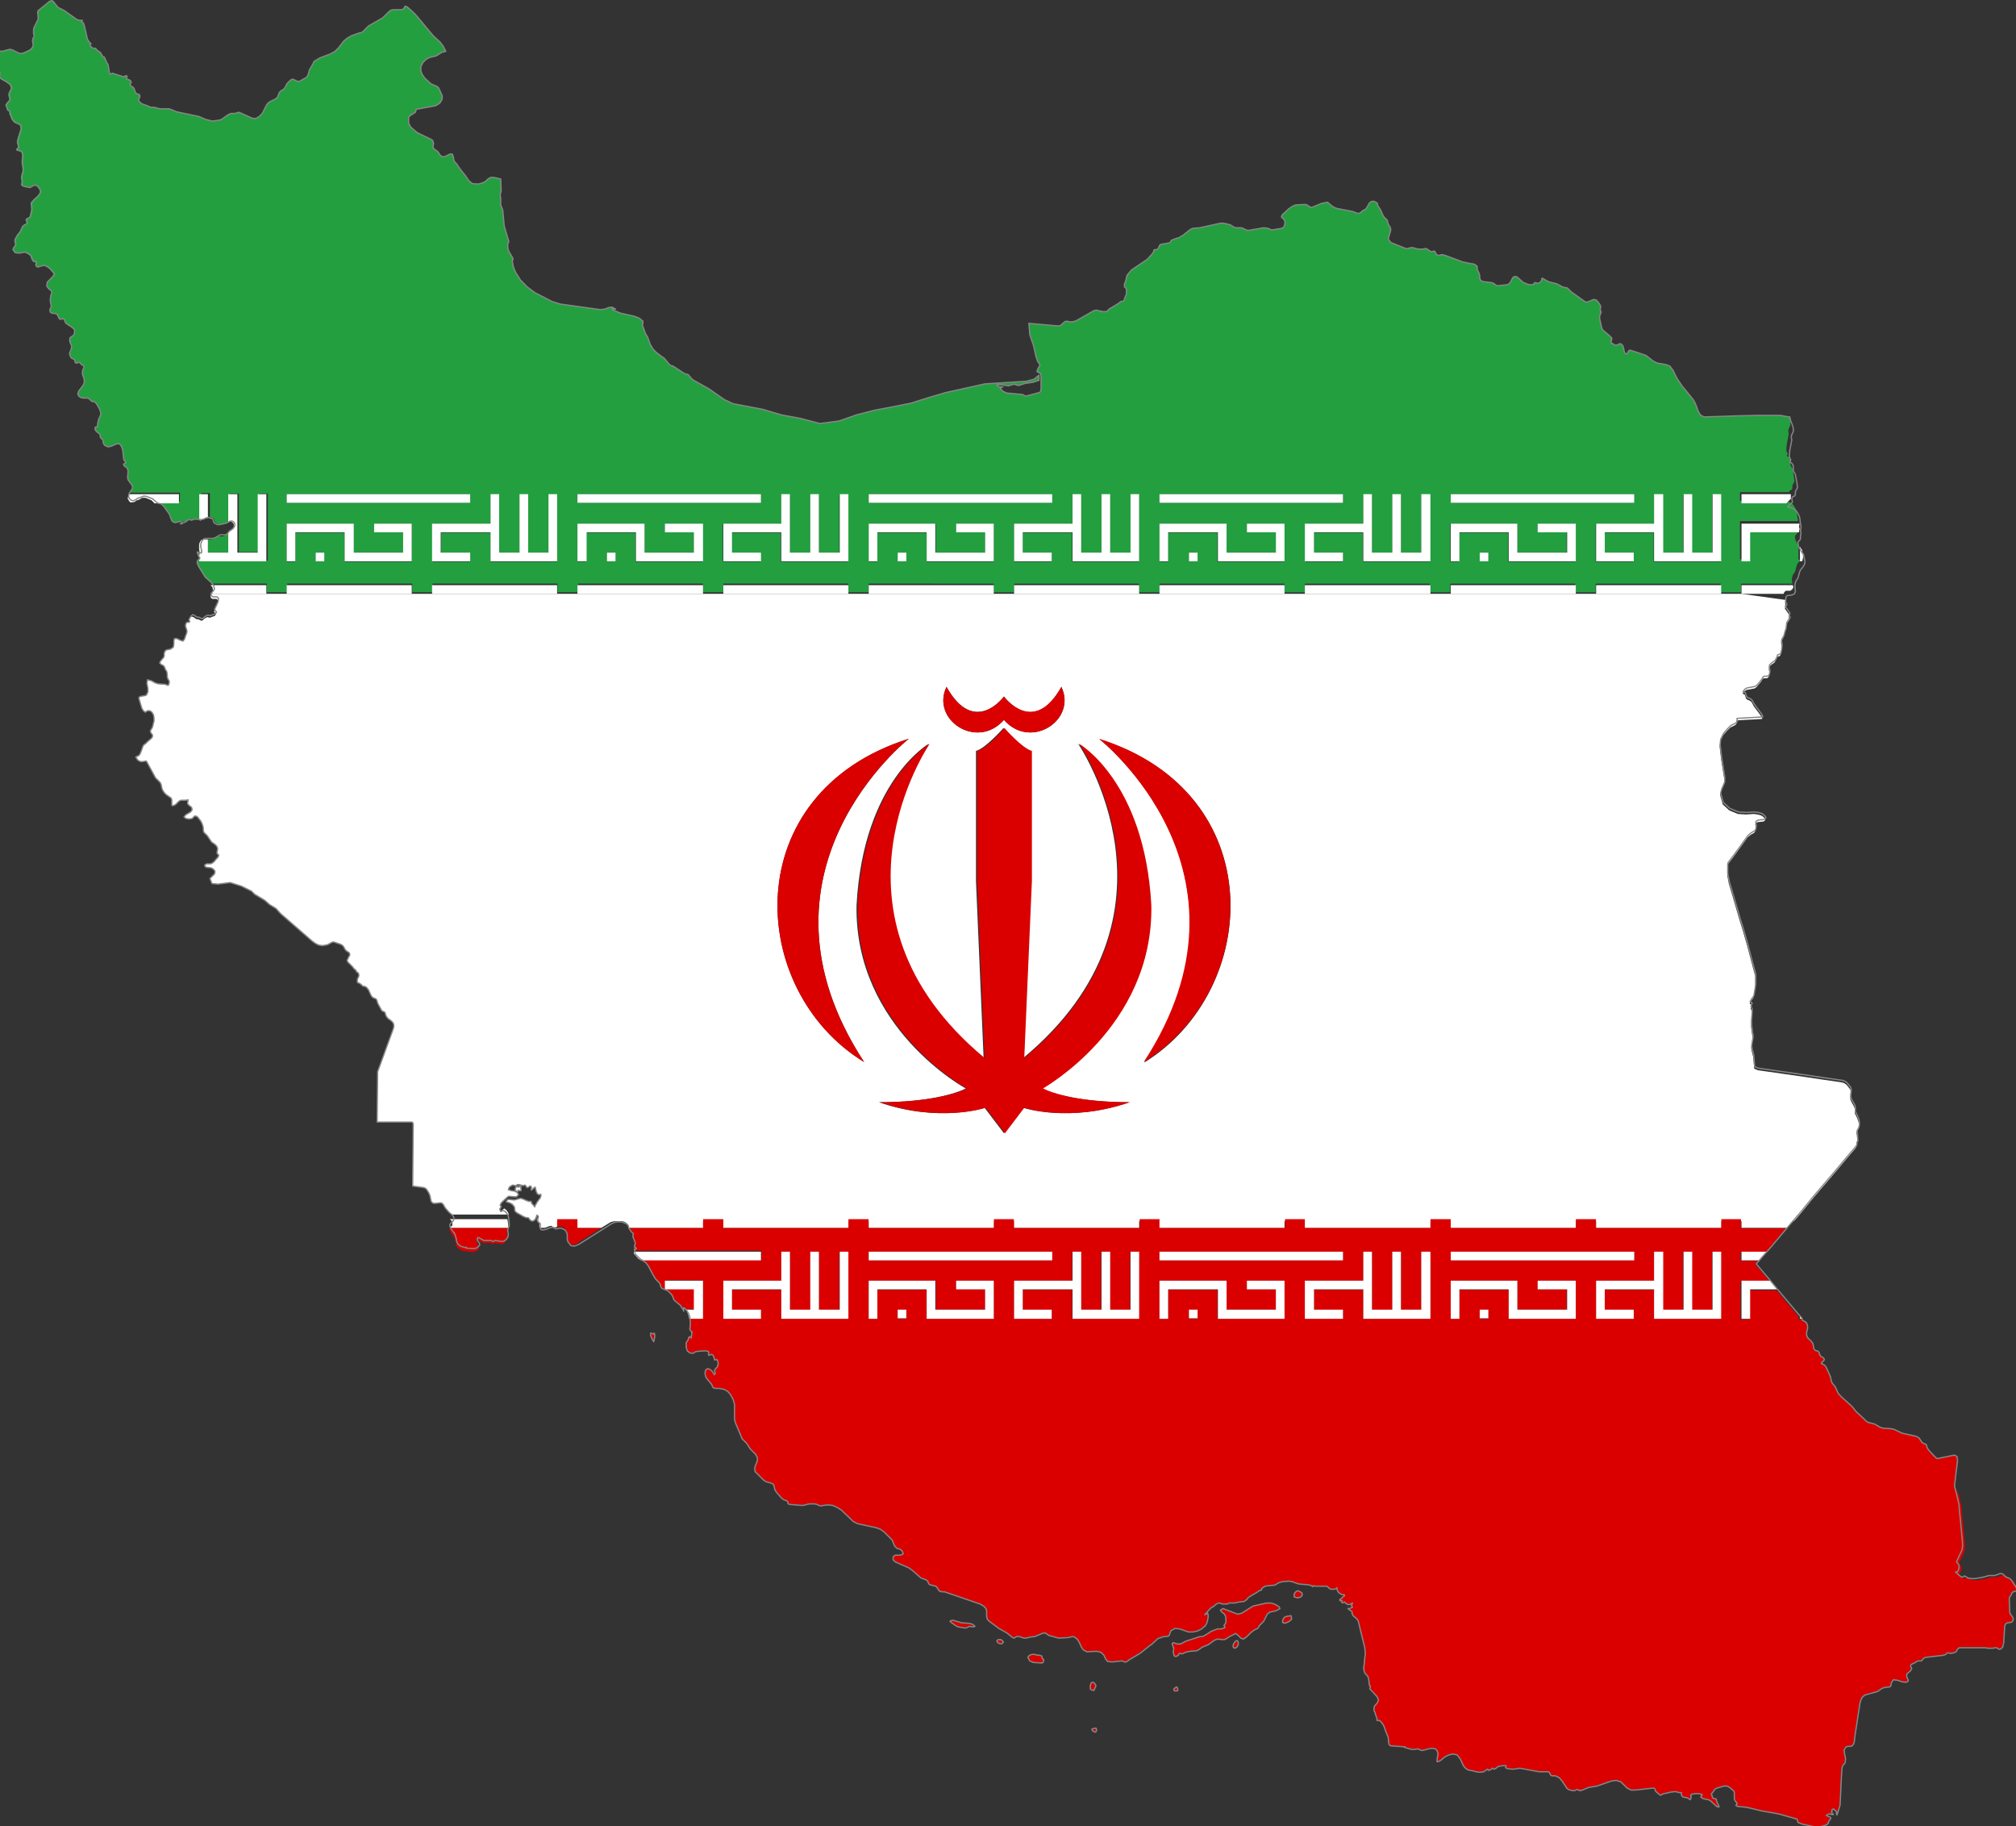 <?xml version="1.0" encoding="utf-8"?>

<svg version="1.2" baseProfile="tiny" xmlns="http://www.w3.org/2000/svg" xmlns:xlink="http://www.w3.org/1999/xlink" x="0px"
	 y="0px" viewBox="222.5 118.7 396.6 359.2" xml:space="preserve">

<rect x="222.5" y="118.7" width="396.6" height="359.2" fill="#333333" stroke="none"/>

<g id="Iran">
	<g>
		<path fill="#239F40" d="M228.5,128.3l-0.4,0.3l-1.1,0.5l-0.4,0.1l-0.5,0l-1.4-0.7l-0.5-0.1l-1.1,0.3l-0.5,0.1l-0.5-0.1l-0.3,0
			l-0.3,0.1l-0.4,0.3l-0.2,0.3l0.1,0.3l0.5,0.6l0.1,0.3l0.1,0.6l0.2,0.5l0,0.2l0,0.2l0,0.2l0.1,0.2l0.3,0.5l0,0.2l-0.1,0.5l0,0.2
			l0.5,0.4l0.9,0.5l0.8,0.6l0.2,0.7l-0.4,0.8l-0.1,0.4l0.2,1l-0.2,0.3l-0.3,0.3l-0.3,0.5v0l0.1,0.2l0.1,0.2l0.1,0.4l0.1,0.2l0.2,0.1
			l0.2,0.2l0,0.2l0,0.2l0.1,0.2l0.1,0.2l0.2,0.6l0.3,0.4l0.3,0.3l1.1,0.5l0.1,0.8l-0.6,1.9l-0.1,0.5l0,0.3l0.1,0.3l0.1,0.5l-0.1,0.2
			l-0.2,0.2l-0.1,0.2l0.3,0.1l0.4,0.1l0.2,0.1l0.2,0.2l0.1,0.4v0.5l-0.1,1l0.2,1.3l0,0.4l-0.3,1.1v0.3l0.1,0.7l0,0.2l-0.1,0.4
			l0.1,0.2l0.2,0.1l0.3,0.1l1,0.2l0.7-0.4l0.3-0.1l0.3,0.1l0.3,0.2l0.3,0.4l0.2,0.4l0,0.4l-0.5,0.7l-0.7,0.6l-0.6,0.7l0.1,1.3
			l-0.1,0.5l-0.1,0.5l-0.1,0.4l-0.2,0.2l-0.4,0.2l-0.2,0.1l0,0.2l0.2,0.5l-0.1,0.2l-0.4,0.2l-0.3,0.2l-0.2,0.3l-0.2,0.5l-0.2,0.4
			l-0.5,0.6l-0.2,0.4v0l-0.2,0.3l-0.1,0.3l0,0.3l0.1,0.4l0,0.3l-0.2,0.3l-0.2,0.3l-0.1,0.3l0.4,0.6l0.7,0.1l1.3-0.2l0.2,0.1l0.7,0.4
			l0.2,0.2l0.1,0.2l0.1,0.3l0.1,0.3l0.2,0.3l0.2,0.1l0.1-0.1l0.1,0l0.2,0.1l0,0.1l-0.1,0.4l0,0.2l0.2,0.3l0.3,0l0.3-0.1l0.3-0.1
			l0.6-0.1l0.6,0.3l0.5,0.4l0.8,0.9l0,0.2l-0.2,0.3L232,174l-0.2,0.2l-0.1,0.8l0.4,0.5l0.5,0.4l0.1,0.4l-0.2,0.5l-0.1,0.6l0,0.6
			l0.1,0.5v0l0.1,0.4l-0.3,0.8l0.1,0.4l0.3,0.2l0.8,0.1l0.3,0.2l0.3,0.7l0.2,0.2l0.7-0.1l0.2,0.2l0.1,0.4l0.2,0.3l1.2,0.8l0.5,0.5
			l-0.1,0.8l-0.2,0.3l-0.3,0.2l-0.3,0.2l-0.1,0.5l0.1,0.5l0.2,0.4l0.1,0.4l-0.1,0.5l-0.3,0.7v0.3l0.2,0.5l0.1,0.2l0.2,0.1l0.2,0.1
			l0.2,0.1l0.1,0.2l0.1,0.4l0.1,0.1l0.2,0l0.4-0.1l0.2,0l0.1,0.1l0.2,0.3l0.4,0.2l0.1,0.2l0,0.3l-0.2,0.3l-0.1,0.7l0.1,0.5l0.2,0.4
			l0.1,0.6l-0.1,0.6l-0.3,0.5l-0.7,0.9l-0.2,0.6l0.2,0.4l0.4,0.3l0.5,0.1l0.6,0l0.3,0l0.3,0.2l0.2,0.2l0.2,0.2l0.2,0.1l0.3,0
			l0.3,0.2l0.3,0.4l0.5,0.9l0.2,0.6l0,0.5l-0.4,0.9l-0.2,0.9l0,0.5l-0.1,0l-0.3,0.1l-0.1,0.1l0,0.4l0.3,0.4l0.4,0.3l0.3,0.3l0,0.4
			l0.1,0.2l0.2,0.2l0.2,0.2l0.1,0.3l0,0.3l0.1,0.2l0.2,0.3l0.6,0.3l0.6-0.1l1.2-0.5l0.5,0l0.4,0.5l0.2,0.6l0.1,0.6l0.1,1.1l0.1,0.4
			l0.4,0.5l-0.5,0.3l0.1,0.3l0.4,0.3l0.3,0.3l0.1,0.5l-0.1,1.2l0.1,0.5l0.6,0.8l0.3,0.5l-0.1,0.5l-0.3,0.4l-0.1,0.3h9.8v1.7h-4.8
			l0.2,0.1l0.3,0.2l0.6,0.1l0.6,0.6l1,1.4l0.5,1.3l0.3,0.3l0.2,0.1h0.4l0.6-0.2l0.2,0l0.2,0.1h0.7l0.3-0.1l0.5-0.4l0.2,0l0.2,0.1
			l0.2,0l0.7-0.2l1.1,0.1v-5.1h1.7v4.7l0.6,0.2l0.1,0l0.1,0.1l0.1,0.5l0.1,0.2l0.1,0.1l0.2,0.1l0.4,0.2l0.4,0l0.9-0.2l0.4-0.1
			l0.4-0.2l0.2-0.1v-5.4h1.7v11.5h4v-11.5h1.7v13.2h-13.2v-1.4l-0.6-0.2h-0.1l-0.1,0l0.2,0.5l0.2,0.5l0.1,0.1l0,0.1l0,0.1l-0.1,0.1
			l-0.2,0.1l-0.1,0.2l-0.1,0.2l0,0.2l0.3,0.7l1.3,2.1l1.1,1l0.2,0.2h10.9v1.7h4v-1.7h24.6v1.7h4v-1.7h24.6v1.7h4v-1.7h24.6v1.7h4
			v-1.7h24.6v1.7h4v-1.7H418v1.7h4v-1.7h24.6v1.7h4v-1.7h24.6v1.7h4v-1.7h24.6v1.7h4v-1.7h24.6v1.7h4v-1.7h24.6v1.7h4v-1.7h10.1
			l-0.1-0.9l0.1-0.5l0.1-0.3l0.4-0.6l0.1-0.3l0.2-0.8l0.2-0.5l0.5-0.6l0.1-0.2h-0.4v-2.9l-0.3-0.4l-0.3-0.6l-0.1-0.7l0.1-0.2
			l0.3-0.3l0.1-0.2l0-0.4l0-0.1h-9.6v5.7h-1.7v-7.5h11.4l0-0.3l-0.1-0.4l-0.1-0.9l-0.1-0.5l-0.2-0.4l-0.2-0.4l-0.3-0.4l-0.4-0.3
			l-0.4-0.2l-0.5-0.1l-0.3-0.1l0,0h-8.8v-1.7h9.7l0-0.2l0.1-0.1l0.2-0.1l0.2-0.1l0.1-0.3l0-0.2l0-0.3l0.1-0.2l0.1-0.2l0.2-0.3l0-0.2
			l0-0.1l-0.1-0.8l-0.3-1.6l-0.3-0.5l-0.1-0.2l0-0.6l0-0.3l-0.1-0.3l-0.1-0.1l-0.1-0.2l-0.2-0.1l-0.2-0.1l0.1-0.2l0-0.1l0.1-0.1
			l-0.3-0.7l0.1-1.2l0.4-2.1l-0.1-0.4l0-0.3l0.1-0.3l0.1-0.2l0.1-0.2l0.1-0.3l0-0.3l0-0.3L575,202l-0.2-0.4l-0.2-0.9l-0.8-0.1
			l-1-0.2l-2.1,0l-2.4,0l-4.4,0.1l-2.9,0.1l-3.3,0.1l-0.7-0.4l-0.4-0.7L556,198l-0.4-0.7l-2.2-2.7l-1-1.5l-0.8-1.6l-0.6-0.8
			l-0.8-0.3l-1.7-0.3l-0.8-0.4l-1.4-1.1l-3-1l-0.2,0l-0.2,0.1l-0.2,0.4l-0.1,0.2l-0.2,0l-0.3-0.2l-0.1-0.4l-0.1-0.5l-0.1-0.4
			l-0.3-0.4l-0.3-0.1l-0.7,0.3l-0.2,0l-0.2-0.1l-0.2-0.1l-0.1-0.1l-0.3-0.1l-0.1-0.2l0.1-0.2l0-0.2l0-0.1l0.1-0.1l0-0.1l-0.1-0.2
			l-0.4-0.4l-1.3-1.1l-0.2-0.4l-0.4-1.8l0-0.5l0.1-0.3l0.1-0.3l0.1-0.2l-0.1-0.2l-0.1-0.3l0.1-0.6l-0.1-0.3l-0.4-0.6l-0.4-0.4
			l-0.5-0.1l-1.2,0.5l-0.4,0l-2.8-2l-0.7-0.7l-0.2-0.1l-0.6-0.1l-0.3-0.1l-0.3-0.2l-0.8-0.4l-1.6-0.4l-1.2-0.7l-0.1,0.2l-0.1,0.4
			l-0.3,0.3l-0.2,0.1l-0.2,0l-0.4-0.1h-0.2l-0.1,0.1l-0.1,0.2l-0.2,0.1l-0.5,0l-0.5-0.1l-0.9-0.4l-1-0.9l-0.3-0.2l-0.4,0l-0.3,0.2
			l-0.2,0.4l-0.2,0.4l-0.3,0.4l-0.4,0.2l-1.9,0.2l-0.3-0.1l-0.5-0.4l-0.3-0.1l-1.6-0.2l-0.4-0.1l-0.3-0.3l-0.1-0.3l0-0.4l-0.1-0.5
			l-0.1-0.2l-0.3-0.6l0-0.2l0-0.2v-0.2l-0.2-0.2l-0.3-0.2l-0.3-0.1l-0.7-0.1l-1.4-0.3L507,169l-0.7-0.2l-0.3,0l-0.3,0.1l-0.3,0
			l-0.3-0.1l-0.1-0.2l-0.2-0.4l-0.1-0.1l-0.2,0l-0.3,0.1l-0.2,0l-0.3-0.2l-0.3-0.2l-0.3-0.2l-0.3,0l-0.3,0.1l-1,0l-1.1-0.3l-0.3,0
			l-0.4,0.1l-0.3,0.1l-0.3,0l-3-1.2l-0.5-0.7l0.4-1.4l0.1-0.4l-0.1-0.5l-0.4-0.6l-0.2-0.8l-0.7-0.7l-0.2-0.4l-0.4-0.9l-0.5-0.8
			l-0.1-0.2l0-0.2l-0.1-0.2l-0.2-0.1l-0.4-0.2l-0.2,0l-0.2,0l-0.4,0.2l-0.2,0.3l-0.4,0.7l-0.2,0.3l-0.7,0.4l-0.3,0.3l-0.4,0.2
			l-0.4-0.1l-0.8-0.3l-3.1-0.6l-0.3-0.1l-0.7-0.4l-0.8-0.7l-0.2,0l-1,0.2l-1.7,0.7l-0.3,0.1l-0.3-0.1l-0.3-0.2l-0.3-0.2l-0.3-0.1
			l-1.9,0.1l-0.7,0.3l-0.7,0.5l-1.3,1.2l-0.1,0.4l0.6,0.6l0.1,0.5l-0.1,0.5l-0.2,0.4l-0.3,0.2l-1.8,0.3l-0.3,0l-0.7-0.3l-0.8-0.1
			l-2.9,0.5l-0.3,0l-0.3-0.1l-0.6-0.3l-0.3-0.1l-1.1,0l-0.3-0.1l-0.8-0.5l-1.3-0.3l-0.6,0l-4.1,0.9l-1.3,0.1l-0.5,0.2l-1.5,1.2
			l-0.4,0.2l-0.4,0.3l-0.2,0l-0.9,0.3l-0.4,0.2l-0.2,0.4l-0.3,0.1l-1.2,0.2l-0.4,0.1l-0.2,0.2l-0.2,0.5l-0.2,0.2l-0.2,0.1l-0.3,0
			l-0.2,0.1l-0.1,0.4l-0.2,0.3l-1,1.1l-3.1,2.1l-0.6,0.7l-0.3,0.4l-0.1,0.4l-0.1,0.5l-0.3,0.8l0,0.5l0.1,0.1l0.2,0.2l0.1,0.2l0,0.2
			l0,0.6l-0.1,0.4l-0.3,0.7l-0.1,0.4L443,178l-0.5,0.4l-1,0.6l-0.3,0.2l-0.4,0.2l-0.5,0.5l-0.3,0.1l-0.5,0l-1.3-0.3l-0.5,0.1l-3.5,2
			l-0.7,0.2h-0.5l-0.5-0.1l-0.4,0l-0.4,0.3l-0.4,0.4l-0.4,0.2l-0.4,0l-5.6-0.5l0.2,2.2l0.1,0.4l0.6,1.7l0.5,2.2l0.3,0.9l0.5,0.8
			l-0.5,0.9l-0.1,0.4l0.4,0.2l0.3,0.2l0.1,0.4l0,2.7l-0.1,0.4l-0.2,0.2l-2.6,0.7l-0.4-0.1l-0.3-0.2l-3.2-0.3l-0.8-0.4l-0.5-0.7
			l0.2,0l0.4-0.1l-0.7,0l-0.3-0.1l-0.2-0.3h1.1l1.2,0.2l0.3-0.1l0.6-0.2l0.3,0l0.6,0.2l0.3,0l0.3-0.1l0.9-0.3l1.5-0.2l1.2-0.4l0-1
			l-1,0.8l-1.5,0.4l-8.1,0.5l-0.9,0.2l-6.8,1.5l-3.4,1l-3.5,1.1l-3.5,0.7l-3.7,0.7l-3.5,0.9l-3.4,1.2l-3.8,0.5L380,201l-3.8-0.7
			l-3.7-1.1l-5.8-1.1l-1.7-0.8l-3-2.1l-3.2-1.8l-0.3-0.3l-0.6-0.7l-0.3-0.1l-0.4-0.1l-2.3-1.5l-0.4-0.1l-0.3-0.2l-1-1.2l-1.5-1.1
			l-0.7-0.7l-0.6-1l-0.5-1.4l-0.3-0.5l-0.2-0.4l-0.3-0.9l-0.2-0.4l0.1-0.9l-0.7-0.6l-1-0.4l-2.7-0.6l-1.7-0.7l0.2-0.2l0.1,0l0.2,0.1
			l0.2,0l-0.7-0.4l-0.7,0.1l-0.7,0.3l-0.9,0.1l-7.9-1.1l-1.6-0.5l-3.3-1.7l-1.5-1.1l-1.4-1.4l-1-1.6l-0.4-1l-0.2-1l0-0.2l0.1-0.2
			l0-0.3l-0.7-1.2l-0.2-0.4l-0.1-0.6l0-0.6l0.2-0.5l-0.9-3l-0.3-3.2l-0.4-1l0-1.4l-0.1-0.6l0.2-0.8l-0.1-2.3l-1.3-0.3l-0.7,0
			l-0.5,0.3l-0.4,0.4l-0.5,0.3l-0.6,0.2l-0.5,0.1l-1.1-0.1l-0.7-0.6l-0.6-0.9l-0.8-1l-0.3-0.4l-0.3-0.4l-0.3-0.5l-0.3-0.3l-0.3-0.4
			l-0.1-0.7l-0.2-0.6h-0.5l-1,0.5l-0.6,0l-0.4-0.4l-0.3-0.5l-1-0.8l0-0.4l0.1-0.5l-0.2-0.6l-0.3-0.2l-2.7-1.3l-1.3-1.1l-0.4-0.8
			l0-1.1l0.2-0.3l1.1-0.7l0.1-0.2l0-0.2l0.1-0.2l3.8-0.7l0.8-0.5v0l0,0v0l0.2-0.3l0.2-0.3l0.1-0.4l0-0.4l-0.1-0.3l-0.6-1.3l-0.3-0.3
			l-1.2-0.5l-1.2-1.1l-0.5-0.7l-0.3-0.7l0-0.9l0.4-0.8l0.6-0.6l0.7-0.4l1.3-0.3l1.1-0.7l0.8-0.2l-0.5-1l-0.6-0.8l-1.4-1.3l-3.5-4.2
			l-1.3-1.2l-0.4-0.3l-0.3-0.1l-0.2,0.4l-0.2,0.2l-0.3,0.1l-1.6,0l-0.5,0.1l-0.4,0.3l-1.2,1.2l-2.8,1.6l-1.1,1.1l-0.3,0.2l-0.5,0.1
			l-1.4,0.5l-0.9,0.5l-0.7,0.6l-1,1.3l-0.7,0.7l-0.9,0.5l-2.1,0.8l-1,0.6l-0.2,0.2l-0.1,0.3l-0.7,1.2l-0.3,1l-0.1,0.2l-0.2,0.3
			l-1.4,0.8l-0.3,0l-0.3-0.1l-0.6-0.3l-0.3,0l-0.3,0.2l-0.3,0.3l-0.3,0.3l-0.5,0.9l-0.1,0.2l-0.2,0.1l-0.3,0.2l-0.2,0.1l-0.3,0.4
			l-0.3,0.8l-0.3,0.3l-1.2,0.6l-0.4,0.3l-0.3,0.4l-0.6,1.2l-0.2,0.4l-0.3,0.3l-0.3,0.3l-0.3,0.2l-0.4,0.2l-0.4,0l-0.4-0.1l-2.2-1
			l-0.3-0.1l-0.2,0l-0.5,0.2l-0.8,0l-0.3,0.1l-0.4,0.2l-1.1,0.8l-0.4,0.2l-1.4,0.2l-0.2,0l-1.2-0.3l-1.4-0.6l-4.3-0.9l-1.5-0.6
			l-1.8,0l-1.2-0.3l-0.6,0l-0.3-0.1l-0.4-0.2l-0.6-0.2l-0.5-0.2l-0.4-0.3l-0.2-0.3l0-0.3l0.1-0.2l0.1-0.2l0-0.3l-0.1-0.2l-0.5-0.2
			l-0.2-0.1l-0.1-0.2l-0.2-0.6l-0.1-0.2l-0.2-0.2l-0.2-0.1l-0.2-0.1l-0.1-0.3l0.2-0.4l-0.1-0.3l-0.3-0.2l-0.3-0.1l-0.2-0.1l0-0.2
			l0.1-0.2l-0.1-0.2l-0.2,0l-0.2,0.1l-0.1,0.1l-0.1,0l-2.2-0.7l-0.5,0.2l-0.1-0.4l-0.2-1.3l-0.1-0.3l-0.2-0.3l-0.5-1.1L243,130
			l-0.2-0.1l-0.2-0.3l-0.2-0.3l-0.1-0.2l-0.1-0.1l-0.7-0.5l-0.1-0.1l0-0.1l-0.1-0.1l-0.2,0l-0.2,0l-0.1,0l-0.5-0.4l-0.1-0.2l0.2-0.3
			l-0.4-0.4l-0.3-0.5l-0.6-2.6l-0.2-0.6l-0.4-0.3l0.1-0.1l0.1-0.1l-0.5,0l-0.4-0.1l-0.4-0.2l-0.1-0.1l-1.7-1.2l-0.4-0.3l-1.2-0.6
			l-0.3-0.3L233,119l-0.3-0.2l-0.5,0.2l-2.2,1.8l-0.1,0.3l0.1,0.9l0,0.4l-0.1,0.3l-0.7,1.4l-0.1,0.4l0,0.4l0,0.4l0.1,0.3l0,0.3
			l-0.2,0.3v0l-0.1,0.6l0.1,0.5l0,0.5L228.5,128.3z M515.3,229.1h-1.7l0-1.7h1.7V229.1z M547.9,221.7v-5.7h1.7v11.5h4v-11.5h1.7
			v11.5h4v-11.5h1.7v13.2h-13.2v-5.7h-9.7v4h5.7v1.7h-7.4v-7.5H547.9z M507.9,215.9h36.1v1.7h-36.1V215.9z M507.9,221.7H521v5.7h9.7
			v-4H525v-1.7h7.4v7.5h-13.2v-5.7h-9.7v5.7h-1.7V221.7z M458.1,229.1h-1.7l0-1.7h1.7V229.1z M490.7,221.7v-5.7h1.7v11.5h4v-11.5
			h1.7v11.5h4v-11.5h1.7v13.2h-13.2v-5.7H481v4h5.7v1.7h-7.4v-7.5H490.7z M450.6,215.9h36.1v1.7h-36.1V215.9z M450.6,221.7h13.2v5.7
			h9.7v-4h-5.7v-1.7h7.4v7.5h-13.2v-5.7h-9.7v5.7h-1.7V221.7z M400.8,229.1h-1.7l0-1.7h1.7V229.1z M433.5,221.7v-5.7h1.7v11.5h4
			v-11.5h1.7v11.5h4v-11.5h1.7v13.2h-13.2v-5.7h-9.7v4h5.7v1.7H422v-7.5H433.5z M393.4,215.9h36.1v1.7h-36.1V215.9z M393.4,221.7
			h13.2v5.7h9.7v-4h-5.7v-1.7h7.4v7.5h-13.2v-5.7h-9.7v5.7h-1.7V221.7z M343.6,229.1h-1.7l0-1.7h1.7V229.1z M376.2,221.7v-5.7h1.7
			v11.5h4v-11.5h1.7v11.5h4v-11.5h1.7v13.2h-13.2v-5.7h-9.7v4h5.7v1.7h-7.4v-7.5H376.2z M336.1,215.9h36.1v1.7h-36.1V215.9z
			 M336.1,221.7h13.2v5.7h9.7v-4h-5.7v-1.7h7.4v7.5h-13.2v-5.7h-9.7v5.7h-1.7V221.7z M286.3,229.1h-1.7l0-1.7h1.7V229.1z M319,221.7
			v-5.7h1.7v11.5h4v-11.5h1.7v11.5h4v-11.5h1.7v13.2H319v-5.7h-9.7v4h5.7v1.7h-7.4v-7.5H319z M278.9,215.9H315v1.7h-36.1V215.9z
			 M278.9,221.7h13.2v5.7h9.7v-4h-5.7v-1.7h7.4v7.5h-13.2v-5.7h-9.7v5.7h-1.7V221.7z"/>
		<polygon fill="#239F40" points="267.4,227.4 267.4,223.3 267.3,223.4 267,223.8 266.7,224.1 266.3,224.2 265.5,224.2 264.4,224.7
			264,224.8 263.4,224.8 263.4,227.4 		"/>
		<polygon fill="#239F40" points="261.7,225.6 261.6,226 261.6,226.5 261.7,226.9 261.7,225.6 		"/>
		<path fill="#FFFFFF" d="M565.1,235.5h-4v0h-24.6v0h-4v0h-24.6v0h-4v0h-24.6v0h-4v0h-24.6v0h-4v0H422v0h-4v0h-24.6v0h-4v0h-24.6v0
			h-4v0h-24.6v0h-4v0h-24.6v0h-4v0h-24.6v0h-4v0h-10.8l-0.1,0.1l-0.2,0.3l0.1,0.4l0.3,0.2l0.8,0l0.3,0.3l-0.1,0.7l-0.4,0.8l-0.3,0.7
			l0.4,0.5l-0.2,0.3l-0.2,0.1l-0.3,0.1l-0.5,0.2l-0.4-0.1l-0.2,0l-0.5,0.3l-0.3,0.3l-0.3,0.1l-0.6-0.3l-0.3,0l-0.2-0.1l-0.4-0.3
			l-0.3-0.1L260,240l-0.3,0.5l0,0.1l0.1,0.3l0,0.1l-0.1,0.1l-0.3,0l-0.1,0l-0.2,0.2l-0.1,0.3v0.3l0.1,0.3v0l0.2,0.6l-0.1,0.5
			l-0.2,0.5l-0.2,0.6l-0.3,0.4l-0.6-0.2l-0.6-0.3l-0.5,0l-0.1,0.5l0,0.6l-0.1,0.6l-0.6,0.4l-0.6,0.1l-0.3,0.1l-0.2,0.3l-0.1,0.3
			l0,0.5l-0.1,0.3l-0.6,0.7l-0.2,0.4l0.3,0.3l0.2,0.1l0.2,0.1l0.2,0.2l0.1,0.2l0.1,0.3l0.1,0.2l0.1,0.1l0.1,0.2l0.1,0.5l0,0.5
			l0.1,0.4l0.2,0.3l0.1,0.2l0,0.3l-0.1,0.3l-0.1,0.2l-0.1,0l-0.5-0.2l-1.4-0.1L253,253l-0.7-0.4l-0.8-0.2l-0.1,0.7l0.2,1l0,0.7
			l-0.1,0.2l-0.1,0.2l-0.1,0.2l-0.2,0.1l-1.1,0.2l-0.2,0.3l0.6,2l0.3,0.5l0.4,0.3l0.4-0.3h0.5l0.4,0.3l0.3,0.5l0.1,0.6l0,0.6
			l-0.3,1.2l-0.1,0.2l-0.3,0.5l0,0.2l0.1,0.3l0.2,0.2l0.1,0.2v0.3l-0.2,0.3l-0.8,0.7l-0.3,0.3l-0.5,0.4l-0.2,0.5l-0.2,0.6l-0.3,0.7
			h0l-0.2,0.2l-0.2,0.1l-0.4,0.2l0.4,0.6l0.5,0.3l0.5,0l0.6-0.1l0.1,0l0,0l0,0l1.8,3.3l0.3,0.3l0.3,0.3l0.3,0.3l0.2,0.4l0.1,0.5
			l0.1,0.4l0.2,0.4l0.3,0.4l0.3,0.3l1,0.7l0.1,0.4l0,0.9l0.1,0.2l0.4-0.1l0.3-0.2l0.6-0.6l0.4-0.2l1,0l0.4-0.1l-0.1,0.8l0.4,0.4
			l0.4,0.3l0.1,0.5l-0.3,0.4l-1,0.6l-0.3,0.4l0.4,0.3l0.6,0.1l0.6-0.1l0.4-0.4l0.1-0.1l0.1,0l0.1,0l0.1,0.1l0.1,0l0.1,0l0.7,0.9
			l0.2,0.4l0.2,0.5l0.1,0.5l0,0.4l0.1,0.4l0.7,0.7l0.8,1.2l0.7,0.5l0.3,0.3l0.2,0.4l0,0.3l-0.1,0.5l0,0.2l0.1,0.2l0.2,0.1l0,0.2
			l-0.1,0.3l-0.3,0.3l-0.5,0.6l-0.4,0.3l-0.3,0.1l-0.3,0l-0.4,0l-0.4,0.2l0,0.3l0.3,0.2l0.9,0.1l0.4,0.2l0.3,0.3l0.1,0.3l-0.1,0.4
			l-0.3,0.3l-0.3,0.3l-0.3,0.3v0l0.4,1l1.2,0.1l2.4-0.3l2.2,0.7l2,1l0.6,0.6l2,1.2l0.9,0.8l1.3,0.8l0.9,1l6.2,5.4l0,0l0.7,0.5
			l0.6,0.3l0.7,0.1l0.7-0.1l0.4-0.1l0.9-0.5l0.3,0l1.2,0.4l0.4,0.2l0.3,0.3l0.2,0.4l0.3,0.4l0.6,0.4l0.1,0.2l0,0.3l-0.1,0.2
			l-0.1,0.1l-0.2,0.5l-0.1,0.1l0,0.1l0.1,0.3l0.1,0.1l0.6,0.6l0.1,0.1l0.1,0.1l0.4,0.5l0.1,0.1l0.2,0.1l0.1,0.3l0.4,0.3l0.1,0.3
			l0,0.3l-0.1,0.2l-0.1,0.2l-0.1,0.3l0,0.3l0,0.2l0.1,0.1l0.3,0.1l0.3,0.2l0.2,0.2l0.2,0.2l0.3,0l0.4,0.2l0.4,0.5l0.5,1.1l0.3,0.4
			l0.7,0.3l0.2,0.4l0.1,0.4l0.7,1.3l0.1,0.2l0.4,0.2l0.2,0.1l0.1,0.2l0.1,0.4l0.1,0.2l0.3,0.4l0.8,0.6l0.3,0.4l0.1,0.5l-0.1,0.5
			l-3.1,8.5l-0.1,9.9l6.8,0l0.2,0.1l0.1,0.3l-0.1,11.5v0l0,0.7l2.2,0.3l0.2,0.1l0.2,0.1l0.3,0.4l0.3,0.5l0.2,0.5l0.2,1l0.1,0.2
			l0.2,0.2l0.2,0.1l0.2,0l0.2,0l0.8-0.1l0.3,0l0.2,0.1l0.2,0.2l0.4,0.7l0.7,0.8l0.6,0.5h11.2l0-0.1l-0.2-0.4l-0.3-0.4l-0.4-0.3
			L321,357l-0.2-0.5l0.1-0.1l0.1-0.2l0.1-0.2l-0.2-0.2l0.1-0.3l0.2-0.3l0.1-0.1l1.1-1l0.2-0.1l1.1,0.1l0.4,0l0.4-0.4l-0.2-0.4
			l-0.5-0.3l-0.7-0.1l-0.6-0.2l0.2-0.5l0.6-0.4l0.7,0.1l0.3-0.2l0.3,0l0.4,0.1l0.4,0.1l0.1,0l0.2-0.1l0.1,0l0.1,0.1l0.2,0.3l0.1,0.1
			l0.3-0.1l0.2-0.2l0.2,0l0.2,0.3l-0.1,0.1l0,0.1l0,0.3l0.3-0.2l0.3-0.3l0.2-0.1l0.2,0.9l0.2,0.4l0.3,0.2l0.4-0.1l0,0.4l-0.1,0.3
			l-0.6,0.8l-0.4,0.7l-0.1,0.3l-0.3-0.4l-0.3-0.3L327,355l-0.5,0l-0.3-0.1l-0.9-0.4l-0.4-0.1l-0.4,0.1l-0.7,0.2l-0.4,0l-0.8-0.1
			l-0.3,0.1l-0.2,0.4l0.7,0.2l0.5,0.3l0.4,0.5l0.1,0.8l0.3,0.3l1.4,0.8l0.5,0.2l0.4,0l0.2,0.2l0.2,0.3l0.1,0.1h0.7l0.2-0.2l0.2-0.4
			l0.1-0.4l0.3,0.2l0,0.2l-0.1,0.2l0,0.2l0,0.3h4v0h4v0h24.6v0h4v0h24.6v0h4v0H418v0h4v0h24.6v0h4v0h24.6v0h4v0h24.6v0h4v0h24.6v0h4
			v0h24.6v0h4v0h10.4l0.2-0.2l1.2-1.4l2.2-2.7l1.7-2v0l2.4-2.8l2.6-3.1l1.7-2l0.3-0.4l0-0.1l0,0l0-0.4l0.1-0.2l0.1-0.1l-0.1-1.6
			l-0.1-0.3l0.4-0.8l0.1-0.5v-0.5l-0.1-0.5l-0.3-0.8l-0.4-0.8l0-0.2l0-0.7l-0.2-0.5l-0.5-0.9l-0.2-0.5l0-0.5l0.1-1l-0.1-0.4
			l-0.7-0.9l-0.4-0.3l-0.5-0.2l-3.5-0.5l-4-0.6l-3.5-0.5l-3.5-0.5l-2.1-0.3l-0.7-0.3l-0.2-2.3l-0.3-1.2l-0.1-0.6l0.3-1.8l-0.3-2.2
			l0-1.2l0.1-1.5l0-0.5l-0.1-0.3l-0.1-0.2l0-0.2l0.2-0.5l-0.1-0.1l-0.2-0.1l-0.1-0.1l0.2-0.4l0.5-0.7l0.1-0.4l0.3-1.9l0-2l-0.7-2.6
			l-0.9-3.4l-0.8-2.8l-0.8-2.6l-0.7-2.4l-0.7-2.4l-0.6-2l-0.3-1.6l0-1.9l0.1-0.3l1-1.3l1.1-1.5l1-1.4l0.8-1.1l0.6-0.5l0.7-0.4
			l0.2-0.3l0.1-0.5l0-0.4l-0.1-0.4l0.1-0.3l0.4-0.2l1-0.1l0.3-0.1l0.2-0.3l-0.2-0.3l-0.3-0.3l-0.3-0.2l-0.7-0.2l-0.8-0.1l-1.5,0.1
			l-1.6-0.1l-1.7-0.7l-1.3-1.2l-0.5-1.8l0.2-0.8l0.6-1.4l0-1l-0.6-3.8l-0.3-2.5l0.1-1.1l0.6-1.2l0.7-0.8l0.7-0.7l1-0.5l0.3-0.4
			l-0.1-0.5l1.5-0.1l2.1-0.1l1.5-0.1l-0.2-0.5l-1.5-2l-0.3-0.6l-0.2-0.3l-0.3-0.2l-0.5-0.2l-0.2-0.2l-0.2-0.6l-0.1-0.2l-0.2-0.1
			l-0.2,0l0.3-0.5l0.5-0.3l1.1-0.2l0.5-0.1l0.4-0.3l0.9-1.1l0.1-0.2l0.1-0.2l0.3-0.2l0.3,0l0.3,0l0.2-0.1l0.2-0.3l0.1-0.6l-0.1-0.6
			l0-0.6l0.4-0.4l0.7-0.5l0.4-0.7l0.1-0.4l0.6-0.2l0.2-0.8l0.1-0.9l0-0.2l-0.1-0.5l0-0.3l0.1-0.3l0.3-0.5l0.1-0.2l0.1-0.5l0.3-0.9
			l0.1-1l0.2-0.4l0.5-0.7l-0.2-0.2l0-0.2l0.1-0.2l0-0.3l-0.1-0.1l-0.7-1l-0.1-0.2l0.1-0.1l0.2-0.1l0-0.2l-0.1-0.2l-0.1-0.1l0-0.2
			l0-0.5l0.1-0.2L565.1,235.5L565.1,235.5z M408.7,253.8c5.5,9.8,11.3,1.9,11.3,1.9s5.8,8,11.3-1.9c3.1,6.5-6,12.5-11.3,6.5
			C414.7,266.3,405.6,260.3,408.7,253.8z M401.3,264c0,0-33.3,26.1-8.8,63.6C369.4,313.5,367.4,274.7,401.3,264z M444.6,335.5
			c-11.8,4.1-20.8,1.1-20.8,1.1l-3.8,5l0,0l0,0l0,0l-3.8-5c0,0-9,3-20.8-1.1c9.7,0,15.1-1.7,17.1-2.7c0,0-21.9-11.8-21.5-36
			c1.3-24.4,14.2-31.8,14.2-31.8s-23,33.7,10.8,61.8l-1.5-34.8v-25.6c1.9-0.5,5.4-4.5,5.4-4.5s3.5,4.1,5.4,4.5V292l-1.5,34.8
			c33.9-28.2,10.8-61.8,10.8-61.8s12.9,7.4,14.2,31.8c0.4,24.1-21.5,36-21.5,36C429.5,333.8,434.9,335.5,444.6,335.5z M447.6,327.7
			c24.5-37.5-8.8-63.6-8.8-63.6C472.6,274.7,470.6,313.5,447.6,327.7z"/>
		<polygon fill="#FFFFFF" points="324.3,353.1 324.4,352.9 324.5,352.8 324.5,352.8 324.5,352.9 324.7,352.9 325,352.9 325,352.8
			325,352.6 324.9,352.4 324.9,352.3 324.9,352.3 325,352.2 325,352 324.8,352 324.6,352 324.5,352 324.4,352.1 324.4,352.1
			324.3,352 324.2,352.1 324.1,352.1 323.9,352.1 323.9,352.3 323.8,352.4 323.8,352.6 323.8,352.6 323.9,352.9 324,352.9
			324.1,353 324.2,352.9 324.2,353 		"/>
		<polygon fill="#DA0000" points="311,360.2 310.9,360.5 311,360.7 311.2,361.2 311.6,361.7 311.7,361.9 311.8,362 312.2,363.2
			312.2,363.5 312.4,363.9 312.5,364.1 312.6,364.2 312.9,364.4 313.2,364.6 314,364.9 314,364.9 314,364.8 314,364.8 314,364.8
			314.2,364.7 314.2,364.8 314.4,364.9 315,364.9 315,364.9 315.7,365 316.1,364.8 316.3,364.7 316.5,364.6 316.7,364.4
			316.7,364.1 316.7,363.8 316.4,363.3 316.3,363.1 316.3,362.6 316.7,362.7 317.5,363.2 319,363.2 319.4,363.4 319.8,363.2
			321.1,363.4 321.6,363.3 321.9,363 322.2,362.5 322.3,362.1 322.3,361.8 322.2,361.4 322.2,361.1 322.3,360.8 322.4,360.3
			322.5,360.2 311,360.2 		"/>
		<polygon fill="#DA0000" points="437.8,459.3 438,459.4 438.2,459.2 438.2,458.8 438.1,458.6 437.6,458.8 437.3,458.9 437.4,459.2
					"/>
		<polygon fill="#DA0000" points="454.1,450.6 453.8,450.5 453.6,450.6 453.4,450.7 453.4,450.9 453.4,451.1 453.5,451.2
			453.7,451.3 453.9,451.3 454.1,451.2 454.1,451.1 454.1,450.9 		"/>
		<polygon fill="#DA0000" points="328.7,360.2 329.3,360.3 329.6,360.2 328.7,360.2 		"/>
		<polygon fill="#DA0000" points="475.1,436.8 474.8,437.2 474.7,437.8 475.1,438 475.9,437.7 476.5,437.2 476.4,436.5 475.7,436.6
					"/>
		<polygon fill="#DA0000" points="465.9,441.4 465.7,441.4 465.4,441.7 465.1,442.2 465.1,442.7 465.4,442.9 465.8,442.7
			466.1,442.2 466.1,441.6 		"/>
		<polygon fill="#DA0000" points="478.1,431.7 477.9,431.6 477.5,431.7 477.1,432.2 477.1,432.8 477.7,433 478,433 478.3,432.8
			478.5,432.6 478.6,432.3 478.5,432 478.3,431.8 		"/>
		<polygon fill="#DA0000" points="467,441 467.6,440.7 468.6,439.7 468.8,439.6 469,439.4 469.8,439 469.9,438.8 470.1,438.5
			470.9,437.6 471.2,437.2 471.6,436.2 472.1,435.8 473.4,435.4 474,435.1 473.9,434.6 473.4,434.3 472.9,434.1 472.5,434
			471.7,434 468.9,434.6 466.8,436 466,436.2 463.1,435.1 462.6,435.4 462.7,435.6 463.1,435.8 463.4,436.2 463.6,436.6
			463.7,437.6 463.6,438 463.3,438.4 463.4,438.5 463.4,438.7 463.2,438.8 463,439 462.9,439 462.7,439 462.2,439 462,439
			460.7,439.5 460.3,439.9 459.3,440.5 459,440.6 458.6,440.6 455.8,441.5 454.7,442.1 454.5,442.1 454.3,442.2 453.3,441.8
			453.1,442.1 453.3,442.8 453.4,442.9 453.4,443.2 453.3,443.6 453.4,444.1 453.5,444.4 453.6,444.5 453.8,444.5 454.1,444.4
			454.3,444.3 454.4,444.1 454.5,443.9 454.7,443.9 454.9,444 455.1,444.1 455.3,444 455.7,443.7 456.6,443.5 457.8,443.3
			458.2,443.1 458.9,442.6 460.1,442.2 461.2,441.4 461.6,441.2 462,441.1 463,441.2 463.4,441.2 463.8,441 464.2,440.7
			465.6,439.9 466.1,440.4 466.5,440.8 		"/>
		<polygon fill="#DA0000" points="437.7,451.2 438.1,450.3 438.1,450.2 438,450 437.8,449.9 437.7,449.9 437.5,449.7 437.3,449.6
			437.1,449.7 437,449.9 436.9,450.1 436.9,450.4 437,450.6 437,450.9 437.1,451 437.3,451.2 437.6,451.2 		"/>
		<polygon fill="#DA0000" points="336.1,358.5 332.1,358.5 332.1,360 332.3,360 332.5,360 333,360 333.2,360 333.4,360.1
			333.6,360.3 333.7,360.4 333.7,360.5 333.9,360.7 334,361.1 334,362.2 334.1,362.6 334.7,363.4 335.3,363.6 336.1,363.2
			340.8,360.2 336.1,360.2 		"/>
		<polygon fill="#DA0000" points="427.5,444.4 427.2,444.2 426.5,444.2 426.1,444.1 425.7,444 425.3,444.1 425,444.4 424.8,444.7
			425.2,445.4 425.9,445.7 427.6,445.8 427.8,445.7 427.9,445.4 427.9,445.1 427.7,445 427.6,444.9 427.6,444.7 427.6,444.5 		"/>
		<polygon fill="#DA0000" points="419.2,441.1 418.8,441.1 418.6,441.4 418.8,441.7 419.2,441.9 419.5,441.9 419.8,441.6
			419.6,441.3 419.4,441.2 		"/>
		<polygon fill="#DA0000" points="411.6,437.9 409.9,437.3 409.7,437.3 409.5,437.4 409.4,437.4 409.3,437.5 409.5,437.7
			410.1,438.3 410.4,438.5 410.8,438.6 412,438.8 412.4,438.8 412.8,438.6 413,438.6 413.8,438.6 414.1,438.6 413.6,438.2
			413.2,438 		"/>
		<path fill="#DA0000" d="M565.1,358.5h-4v1.7h-24.6v-1.7h-4v1.7h-24.6v-1.7h-4v1.7h-24.6v-1.7h-4v1.7h-24.6v-1.7h-4v1.7H422v-1.7
			h-4v1.7h-24.6v-1.7h-4v1.7h-24.6v-1.7h-4v1.7h-14.5l0.1,0.2l0.3,0.4l0.3,0.2l-0.1,0.6l0.5,1.3l-0.2,0.8l0.3,0.1l0.1,0.2l-0.1,0.1
			l-0.3,0l0.1,0.3l0,0.3h25v1.7h-23.6l0.3,0.2l0.4,0.3l0.5,0.7l0.9,1.7l0.5,0.8l0.6,0.6l0.3,0.4l0.1,0.5l0.2,0.3l1.2,0.5l0.7,0.7
			l0.3,0.5l0.1,0.4l0.2,0.3l1.1,0.9l0.6,0.9l0.1,0.1h0.1l0-0.6l0.3,0.2l0.3,0.4h1.6v-4h-5.7v-1.7h7.4v7.5h-2.7l0.1,0.5l0,0.9
			l-0.1,0.6l0.2,0.4l0.1,0.1l0.2,0.1l-0.1,0.2l-0.1,1l-0.3-0.3l-0.2,0.2l-0.1,0.4l-0.2,0.3l-0.2,0.3l0,0.3l0,0.6l0.2,0.7l0.5,0.4
			l0.6,0.1l0.5-0.3l0.4-0.1l1.6-0.1l0.5,0.1l0.1,0.1l0,0.2l0,0.4l0.1,0.1l0.2-0.1l0.2-0.1l0.1,0l0.3,0.2l0.1,0.2l0.2,0.7l0.4-0.1
			l0.2,0.3l0.1,0.5l-0.1,0.5l-0.1,0.2l-0.4,0.4l-0.1,0.2l0,0.3l0.1,0.2l0,0.2l-0.2,0.2l-0.2-0.4l-0.3-0.4l-0.4-0.3l-0.4-0.1
			l-0.4,0.3l-0.1,0.6l0.1,0.6l0.2,0.4l1,1.2l0.2,0.5l0.2,0.2l0.4,0.1l0.8,0l0.9,0.2l0.7,0.4l0.5,0.6l0.5,0.9l0.3,1l0,3l0.2,0.7
			l1.3,3.1l0.2,0.2l0.7,0.7l0.7,1.1l0.3,0.3l0.7,0.7l0.4,0.7l0,0.6l-0.5,1.3l0,0.6l0.1,0.3l0.2,0.2l1.4,1.4l0.4,0.3l1,0.3l0.5,0.2
			l0.2,0.4l0.1,0.6l0.2,0.4l0.3,0.4l0.9,1l0.4,0.3l0.6,0.2l0.1,0.1l0.1,0.2l0,0.2l0.1,0.1l0.2,0.1l2.3,0.2l0.4,0l1.2-0.3l1,0
			l0.5,0.1l0.4,0.2l0.3,0.1l1.4-0.2l1,0.1l0.9,0.4l0.8,0.5l2.4,2.3l0.8,0.4l3.7,0.8l0.8,0.3l0.7,0.5l1.6,1.6l0.1,0.2l0.3,0.8
			l0.2,0.3l0.3,0.3l0.8,0.3l0.3,0.3l0.2,0.5l-0.3,0.2l-0.4,0.1l-0.4,0l-0.4,0l-0.3,0.1l-0.2,0.3l0,0.5l0.4,0.4l2.7,1.2l0.7,0.5
			l1.7,1.5l0.9,0.3l0.4,0.3l0.2,0.5l0.2,0.2l1.2,0.3l0.3,0.3l0.2,0.4l0.3,0.3l0.4,0.1l0.5,0l7,2.4l0.7,0.4l0.4,0.4l0.2,0.5l0,1.1
			l0.1,0.5l0.3,0.4l2,1.5l1.6,0.9l1.1,0.9l0.3,0.1l0.5-0.3l0.5,0l0.9,0.3l0.5,0l0.8-0.2l0.9-0.1l1.4-0.6l0.4-0.1l0.2,0l0.2,0.1
			l0.4,0.3l0.2,0.1l0.4,0.1l1.4,0.4l0.4,0l1.6-0.1l0.4-0.1l0.4-0.1l0.4,0.1l0.6,0.5l0.4,0.7l0.3,0.7l0.4,0.6l0.7,0.4l1.9-0.1
			l0.9,0.2l0.6,0.6l0.3,0.7l0.4,0.5l0.9,0.1l1.8-0.2l0.2,0l0.4,0.2l0.3,0l0.2-0.1l0.2-0.1l0.1-0.1l0.1-0.1l2.2-1.3l2-1.6l0.2-0.1
			l1.3-1.2l0.3-0.1l0.9-0.3l0.4,0l0.5-0.1l0.2-0.3l0.1-0.4l0.2-0.4l0.8-0.4l0.9,0.1l1.7,0.6l0.9,0l0.9-0.2l0.8-0.4l0.7-0.6l0.3-0.5
			l0.2-0.7l0.1-0.7l-0.1-0.6l-0.2,0.1l-0.1,0.1l-0.3,0.1l1.1-1.2l0.2-0.2l0.3-0.1l0.7-0.6l0.4-0.2h0.2l0.6,0.2h0.8l0.2,0l0.3-0.2
			l0.2,0l0.7,0l0.2,0l0.9-0.2l0.9-0.1l0.2-0.1l0.4-0.3l0.1-0.1l0-0.1l0.5-0.4l1.4-0.8l0.4-0.3l0.2-0.1l0.2,0l0.1-0.1l0-0.2l0.1-0.1
			l0.4-0.3l0.2-0.1l0.5-0.1l1.3-0.1l0.4-0.2l0.5-0.3l0.7-0.2l1.3-0.1l0.6,0.1l1.1,0.4l0.6,0.1l1.3,0.1l0.6,0.1l0.5,0.3l0.1-0.2
			l0.5,0.1l2.1,0l0.2,0.1l0.2,0.2l0.2,0.2l0.3,0.1l0.6,0l0.3-0.1l0.2-0.2l0.1,0.5l0.3,0.5l0.5,0.3l0.6,0.1v0.2l-0.2,0.1l-0.4,0.4
			l-0.1,0.1l-0.2,0.1l0,0.2l0.1,0.1l0.3-0.1l0,0.2l0,0.2l0.1,0.1l0.4-0.2l0.1,0.1l0.1,0.1l0.1,0.1l0.1,0l0.1,0.1l0.1,0.1l0.2,0
			l0.2,0l0.6-0.3l-0.1,0.2l-0.1,0.2l0,0.2l0.2,0.2l-0.2,0.1l-0.2,0.1l-0.2,0.1l-0.3,0l0.2,0.2l0.6,0.4l0,0.4l0.2,0.4l0.7,0.6
			l0.3,0.4l1.3,5.3l0.1,1.1l-0.3,2.9l0,0.2l0.1,0.5l0.1,0.2l0.1,0.2l0.4,0.4l0.2,0.4l0.1,0.5l0.1,1l0.2,0.1l-0.1,0.6l1.4,1.5
			l0.3,0.7l-0.2,0.5l-0.6,0.7l-0.1,0.5l0,0.3l0.2,0.4l0.1,0.4l0.3,0.8l0,0.3l0,0.1l0.1,0l0.3,0l0.1,0l0.5,0.5l0,0.1l0.2,0.2l0.2,0.4
			l0.3,0.9l0.5,1.2l0.1,1.1l0.1,0.4l0.3,0.2l2.8,0.2l-0.1,0.1l1.4,0.4l0.5,0l0.2,0l0.4-0.1l0.2,0l0.2,0.1l0.4,0.2l0.3,0l1.1-0.3
			l0.5-0.1l0.5,0l0.4,0.1l0.3,0.3l0.2,0.5l0,0.2l0,0.1l0,0.1l-0.1,0.3l-0.1,1h0.3l0.5-0.3l0.7-0.6l0.8-0.4l0.9-0.2l0.8,0.2l0.6,0.8
			l0.6,1.3l0.5,0.6l0.6,0.3l0.7,0.1l0.7,0.2l0.7,0.1l0.8-0.1l0.7-0.5l0.1,0l0.1,0.2l0.2,0l0.2-0.1l0.2-0.1l0.2-0.2h0.1l0.1,0.1
			l0.1,0.1l0.3-0.1l0.5-0.4l0.3-0.1l0.7-0.1l0.6,0l-0.1,0.4l0.4,0.2l1.1,0.1l1.3-0.2l3.8,0.7h1.8l0.2,0.1l0.1,0.2l0.1,0.2l0.1,0.2
			l0.2,0.1l0.7,0l0.8,0.4l0.5,0.6l1,1.5l0.3,0.2l0.3,0.1l0.4,0.1l0.5,0l0.2-0.1l0.2-0.1l0.2,0l0.2,0.1l0.1,0.1l0.2,0l0.4-0.1
			l1.2-0.5l1.7-0.3l2.9-1l0.9-0.1l0.9,0.3l1.2,1.2l0.8,0.4l0.8,0l3.6-0.4l0.3,0.2l0.1,0.4l0.1,0.1l0.8,0.7l0.2,0l0.1-0.1l0.1-0.1
			l1.7-0.4l0.9-0.1l0.8,0.2l0.1,0l0.2,0l0.1,0l0,0.1l0,0.3l0,0.1l0.2,0.3l0.2,0.1l0.7,0.1l0.2,0.1l0.4,0.3l0.1-0.1l0.1-0.4l0-0.2
			l-0.1-0.1v-0.1l0.2-0.2l0.1,0l0.6-0.1l0.7,0l0.4,0.1l0.3,0.1l-0.1,0.1l-0.2,0.4l0.5,0.3l1,0.2l0.4,0.2l1.2,1.1l0.2,0.1l0.3,0
			l-0.1-0.3l-0.4-0.8v-0.1l0-0.1l0-0.1l-0.1-0.1l-0.1-0.1h-0.2l-0.2-0.1l-0.1,0l-0.1-0.1l-0.1-0.5l-0.1-0.1l0-0.2l0.2-0.2l0.3-0.4
			l0.2-0.3l0.4-0.2l1.4-0.4l0.4,0l0.4,0.1l0.3,0.2l0.8,0.7l0.1,0.2l0,1.3l0.1,0.3l0.5,0.7l-0.3,0.3l0.3,0.2l1.9,0.2l2.9,0.7l3.4,0.6
			l3.5,1l0.1,0.1l0.1,0.5l0.1,0.1l0.8,0.3l4.1,0.9l-0.3-0.2l-0.3-0.2l1.1-0.3l0.3-0.2l0.2-0.2l0-0.1v-0.1l0.1-0.2l0.3-0.4l0.1-0.2
			l-0.2-0.2l-0.2-0.1l-0.5-0.2l0.4-0.3l0.3,0l0.3,0.1l0.4,0l-0.1-0.1l-0.2-0.2l-0.1-0.1l0.1-0.1l0-0.4l0.1-0.1l0.2-0.1l0.1,0.1
			l0.1,0.1l0.4,0.3l0,0.4l0.1,0.3l0.6-1.9l0.1-1.9l0.1-2.3l0.1-1.9l0.1-1.3l0.1-0.3l0.1-0.2l0.3-0.3l0.1-0.2l0.1-0.8l-0.2-0.9
			l-0.1-0.8l0.4-0.6l0.4-0.1l0.4,0l0.4-0.1l0.3-0.4l0.1-0.4l0.2-1.6l0.3-1.9l0.2-1.4l0.2-1.2l0.2-1.4l0.2-0.7l0.3-0.6l0.5-0.4
			l2.5-0.7l0.7-0.5l0.4-0.2l0.4-0.1l0.9-0.1l0.2-0.2l0.1-0.6l0.4-0.6l0.8,0.1l0.9,0.3l0.8,0.1l0.4-0.2l0-0.3l-0.2-0.4l-0.1-0.5
			l0.1-0.3l0.7-0.6l0.2-0.4l0-0.1l-0.1-0.1l-0.1-0.2l0-0.2l0.1-0.2l0.2-0.1l0.4-0.2l0.2-0.1l0.3-0.2l0.2-0.1l0.2,0l0.4,0l0.2-0.1
			l0.1-0.1l0.2-0.3l0.2-0.1l0.2-0.1l3.4-0.4l0.4-0.1l0.2-0.1l0.2-0.2l0.2-0.1l0.2,0l0.2,0.1l0.2,0l0.6-0.1l0.2-0.1l0.2-0.1l0.1-0.1
			l0.2-0.4l0.2-0.2l0.2-0.1l1.4,0l1.6,0l1.9,0l0.8,0.1l0.8,0l0.6-0.1l0.2,0l0.2,0.1l0.1,0.1l0.2,0.1l0.2,0l0.5-0.4l0.2-0.9l0.2-3.3
			l0.2-0.4l0.3-0.2l0.8-0.1l0.3-0.3l0.1-0.4l-0.2-0.4l-0.3-0.4l-0.2-0.4l-0.1-2.6l0-0.3l0.1-0.2l0.2-0.3l0.1-0.2l0.2-0.4l0.4-0.2
			h0.5l0.4,0.1l-0.7-1.6l-0.3-0.4l-0.2-0.2l-0.2-0.1l-0.5-0.2l-0.2-0.1l-0.5-0.5l-0.3-0.1l-0.2,0l-1.1,0.4l-0.3,0l-0.3,0l-0.5,0
			l-1.1,0.3l-0.5,0.1l-1.2,0.2l-0.6,0l-0.7-0.1l-0.5-0.3l-0.2-0.1l-0.1,0l-0.3,0.2l-0.2,0l-0.3-0.2l-0.9-0.8l0.3,0l0.2-0.2l0.1-0.3
			l0.1-0.3l0-0.4l-0.1-0.3l-0.4-0.5l1.1-2.4l0.1-1l-0.1-1.2l-0.2-2.1l-0.1-1.2l-0.2-1.9l-0.1-1.4l-0.5-2.2L607,411l0.3-2.6l0.3-2.4
			l-0.1-0.8l-0.5-0.3l-3.4,0.7l-0.4-0.3l-1.3-1.4l-0.3-0.5l-0.1-0.4l-0.1-0.2l-0.2-0.1l-0.3-0.1l-0.3-0.2l-0.2-0.3l-0.2-0.3
			l-0.2-0.3l-0.6-0.3l-2.7-0.6l-1.7-0.8l-0.7-0.1l-1.4-0.1l-0.6-0.2l-1-0.6l-1.2-0.3l-0.4-0.2l-0.7-0.7l-1.3-1.2l-0.9-1.1l-2.1-1.9
			l-0.6-0.7l-0.6-1.3l-0.6-0.7l-0.1-0.3l-0.1-0.4l-0.1-0.5l-0.9-2l-0.2-0.2l-0.2-0.2l-0.3-0.1l-0.2-0.1l0-0.1l0.1-0.1l0.2-0.2
			l0.2-0.2l0.1-0.2l-0.1-0.2l-0.2-0.2l-0.4-0.2l-0.2-0.3l-0.1-0.4l-0.2-0.3l-0.2-0.1l-0.2,0l-0.2-0.1l-0.2-0.2l-0.1-0.3l-0.1-0.6
			l-0.1-0.3l-0.3-0.4l-0.7-0.7l-0.2-0.5v-0.5l0.2-0.8l0-0.5l-0.2-0.6l-0.4-0.3l-0.4-0.2l-0.3-0.2h-0.5v-0.6l-1.3-1.5l-1.6-1.9
			l-1.4-1.7h-5.4v5.7h-1.7v-7.5h5.7l0,0l-1.1-1.3l-1.7-2l0.6-0.7h-3.5v-1.7h5l0.7-0.8l0,0l3.2-3.8l0.1-0.1h-8.9V358.5z M389.4,378.1
			h-13.2v-5.7h-9.7v4h5.7v1.7h-7.4v-7.5h11.4v-5.7h1.7v11.5h4v-11.5h1.7v11.5h4v-11.5h1.7V378.1z M400.8,378.1h-1.7l0-1.7h1.7V378.1
			z M418,378.1h-13.2v-5.7h-9.7v5.7h-1.7v-7.5h13.2v5.7h9.7v-4h-5.7v-1.7h7.4V378.1z M393.4,366.6v-1.7h36.1v1.7H393.4z
			 M446.6,378.1h-13.2v-5.7h-9.7v4h5.7v1.7H422v-7.5h11.4v-5.7h1.7v11.5h4v-11.5h1.7v11.5h4v-11.5h1.7V378.1z M458.1,378.1h-1.7
			l0-1.7h1.7V378.1z M475.2,378.1h-13.2v-5.7h-9.7v5.7h-1.7v-7.5h13.2v5.7h9.7v-4h-5.7v-1.7h7.4V378.1z M450.6,366.6v-1.7h36.1v1.7
			H450.6z M503.9,378.1h-13.2v-5.7H481v4h5.7v1.7h-7.4v-7.5h11.4v-5.7h1.7v11.5h4v-11.5h1.7v11.5h4v-11.5h1.7V378.1z M515.3,378.1
			h-1.7l0-1.7h1.7V378.1z M532.5,378.1h-13.2v-5.7h-9.7v5.7h-1.7v-7.5H521v5.7h9.7v-4H525v-1.7h7.4V378.1z M507.9,366.6v-1.7h36.1
			v1.7H507.9z M561.1,378.1h-13.2v-5.7h-9.7v4h5.7v1.7h-7.4v-7.5h11.4v-5.7h1.7v11.5h4v-11.5h1.7v11.5h4v-11.5h1.7V378.1z"/>
		<polygon fill="#DA0000" points="351,381.1 350.8,381 350.4,380.9 350.5,381.4 350.8,382.1 351.1,382.6 351.2,382.3 351.3,381.8
			351.3,381.3 351.2,381 351.1,381.1 		"/>
		<rect x="399.1" y="227.4" fill="#FFFFFF" width="1.7" height="1.7"/>
		<polygon fill="#FFFFFF" points="395.1,223.4 404.8,223.4 404.8,229.1 418,229.1 418,221.7 410.6,221.7 410.6,223.4 416.3,223.4
			416.3,227.4 406.5,227.4 406.5,221.7 393.4,221.7 393.4,229.1 395.1,229.1 		"/>
		<polygon fill="#FFFFFF" points="422,229.1 429.4,229.1 429.4,227.4 423.7,227.4 423.7,223.4 433.5,223.4 433.5,229.1 446.6,229.1
			446.6,215.9 444.9,215.9 444.9,227.4 440.9,227.4 440.9,215.9 439.2,215.9 439.2,227.4 435.2,227.4 435.2,215.9 433.5,215.9
			433.5,221.7 422,221.7 		"/>
		<rect x="393.4" y="215.9" fill="#FFFFFF" width="36.1" height="1.7"/>
		<polygon fill="#FFFFFF" points="446.6,235.5 446.6,235.5 446.6,233.8 422,233.8 422,235.5 422,235.5 		"/>
		<polygon fill="#FFFFFF" points="418,235.5 418,235.5 418,233.8 393.4,233.8 393.4,235.5 393.4,235.5 		"/>
		<polygon fill="#FFFFFF" points="410.6,372.3 416.3,372.3 416.3,376.3 406.5,376.3 406.5,370.6 393.4,370.6 393.4,378.1
			395.1,378.1 395.1,372.3 404.8,372.3 404.8,378.1 418,378.1 418,370.6 410.6,370.6 		"/>
		<rect x="393.4" y="364.9" fill="#FFFFFF" width="36.1" height="1.7"/>
		<polygon fill="#FFFFFF" points="444.9,376.3 440.9,376.3 440.9,364.9 439.2,364.9 439.2,376.3 435.2,376.3 435.2,364.9
			433.5,364.9 433.5,370.6 422,370.6 422,378.1 429.4,378.1 429.4,376.3 423.7,376.3 423.7,372.3 433.5,372.3 433.5,378.1
			446.6,378.1 446.6,364.9 444.9,364.9 		"/>
		<rect x="399.1" y="376.3" fill="#FFFFFF" width="1.7" height="1.7"/>
		<polygon fill="#FFFFFF" points="446.6,360.2 446.6,358.5 446.6,358.5 422,358.5 422,358.5 422,360.2 		"/>
		<polygon fill="#FFFFFF" points="418,360.2 418,358.5 418,358.5 393.4,358.5 393.4,358.5 393.4,360.2 		"/>
		<polygon fill="#FFFFFF" points="479.2,229.1 486.7,229.1 486.7,227.4 481,227.4 481,223.4 490.7,223.4 490.7,229.1 503.9,229.1
			503.9,215.9 502.1,215.9 502.1,227.4 498.1,227.4 498.1,215.9 496.4,215.9 496.4,227.4 492.4,227.4 492.4,215.9 490.7,215.9
			490.7,221.7 479.2,221.7 		"/>
		<rect x="456.4" y="227.4" fill="#FFFFFF" width="1.7" height="1.7"/>
		<polygon fill="#FFFFFF" points="452.3,223.4 462.1,223.4 462.1,229.1 475.2,229.1 475.2,221.7 467.8,221.7 467.8,223.4
			473.5,223.4 473.5,227.4 463.8,227.4 463.8,221.7 450.6,221.7 450.6,229.1 452.3,229.1 		"/>
		<rect x="450.6" y="215.9" fill="#FFFFFF" width="36.1" height="1.7"/>
		<polygon fill="#FFFFFF" points="503.9,235.5 503.9,235.5 503.9,233.8 479.2,233.8 479.2,235.5 479.2,235.5 		"/>
		<polygon fill="#FFFFFF" points="475.2,235.5 475.2,235.5 475.2,233.8 450.6,233.8 450.6,235.5 450.6,235.5 		"/>
		<rect x="450.6" y="364.9" fill="#FFFFFF" width="36.1" height="1.7"/>
		<polygon fill="#FFFFFF" points="502.1,376.3 498.1,376.3 498.1,364.9 496.4,364.9 496.4,376.3 492.4,376.3 492.4,364.9
			490.7,364.9 490.7,370.6 479.2,370.6 479.2,378.1 486.7,378.1 486.7,376.3 481,376.3 481,372.3 490.7,372.3 490.7,378.1
			503.9,378.1 503.9,364.9 502.1,364.9 		"/>
		<polygon fill="#FFFFFF" points="467.8,372.3 473.5,372.3 473.5,376.3 463.8,376.3 463.8,370.6 450.6,370.6 450.6,378.1
			452.3,378.1 452.3,372.3 462.1,372.3 462.1,378.1 475.2,378.1 475.2,370.6 467.8,370.6 		"/>
		<rect x="456.4" y="376.3" fill="#FFFFFF" width="1.7" height="1.7"/>
		<polygon fill="#FFFFFF" points="503.9,360.2 503.9,358.5 503.9,358.5 479.2,358.5 479.2,358.5 479.2,360.2 		"/>
		<polygon fill="#FFFFFF" points="475.2,360.2 475.2,358.5 475.2,358.5 450.6,358.5 450.6,358.5 450.6,360.2 		"/>
		<polygon fill="#FFFFFF" points="307.5,229.1 315,229.1 315,227.4 309.2,227.4 309.2,223.4 319,223.4 319,229.1 332.1,229.1
			332.1,215.9 330.4,215.9 330.4,227.4 326.4,227.4 326.4,215.9 324.7,215.9 324.7,227.4 320.7,227.4 320.7,215.9 319,215.9
			319,221.7 307.5,221.7 		"/>
		<rect x="284.6" y="227.4" fill="#FFFFFF" width="1.7" height="1.7"/>
		<polygon fill="#FFFFFF" points="280.6,223.4 290.3,223.4 290.3,229.1 303.5,229.1 303.5,221.7 296.1,221.7 296.1,223.4
			301.8,223.4 301.8,227.4 292.1,227.4 292.1,221.7 278.9,221.7 278.9,229.1 280.6,229.1 		"/>
		<rect x="278.9" y="215.9" fill="#FFFFFF" width="36.1" height="1.7"/>
		<polygon fill="#FFFFFF" points="303.5,235.5 303.5,235.5 303.5,233.8 278.9,233.8 278.9,235.5 278.9,235.5 		"/>
		<polygon fill="#FFFFFF" points="332.1,235.5 332.1,235.5 332.1,233.8 307.5,233.8 307.5,235.5 307.5,235.5 		"/>
		<polygon fill="#FFFFFF" points="314.4,364.9 315,364.9 315,364.9 		"/>
		<polygon fill="#FFFFFF" points="314,364.9 314,364.9 314,364.9 314,364.9 		"/>
		<polygon fill="#FFFFFF" points="332.1,358.5 328.1,358.5 328.1,358.5 328.1,358.7 328.2,358.8 328.5,359 328.6,359.1 328.6,360
			328.7,360.2 329.6,360.2 329.7,360.2 330.5,359.9 330.9,359.8 331.1,359.9 331.4,360.1 331.6,360.1 331.9,360.1 332.1,360
			332.1,358.5 		"/>
		<polygon fill="#FFFFFF" points="327,358.7 327.4,358.6 327.5,358.5 326.8,358.5 		"/>
		<polygon fill="#FFFFFF" points="311.2,358.7 311.4,358.9 311.5,359.2 311.5,359.4 311.5,359.7 311.3,359.9 311.1,360 311,360.2
			322.5,360.2 322.5,360 322.4,359 322.3,358.5 311,358.5 		"/>
		<rect x="341.9" y="227.4" fill="#FFFFFF" width="1.7" height="1.7"/>
		<polygon fill="#FFFFFF" points="364.8,229.1 372.2,229.1 372.2,227.4 366.5,227.4 366.5,223.4 376.2,223.4 376.2,229.1
			389.4,229.1 389.4,215.9 387.7,215.9 387.7,227.4 383.6,227.4 383.6,215.9 381.9,215.9 381.9,227.4 377.9,227.4 377.9,215.9
			376.2,215.9 376.2,221.7 364.8,221.7 		"/>
		<rect x="336.1" y="215.9" fill="#FFFFFF" width="36.1" height="1.7"/>
		<polygon fill="#FFFFFF" points="337.9,223.4 347.6,223.4 347.6,229.1 360.8,229.1 360.8,221.7 353.3,221.7 353.3,223.4 359,223.4
			359,227.4 349.3,227.4 349.3,221.7 336.1,221.7 336.1,229.1 337.9,229.1 		"/>
		<polygon fill="#FFFFFF" points="360.8,235.5 360.8,235.5 360.8,233.8 336.1,233.8 336.1,235.5 336.1,235.5 		"/>
		<polygon fill="#FFFFFF" points="389.4,235.5 389.4,235.5 389.4,233.8 364.8,233.8 364.8,235.5 364.8,235.5 		"/>
		<polygon fill="#FFFFFF" points="360.8,370.6 353.3,370.6 353.3,372.3 359,372.3 359,376.3 357.5,376.3 357.6,376.5 357.8,377
			358,377.6 358.1,378.1 360.8,378.1 		"/>
		<polygon fill="#FFFFFF" points="387.7,376.3 383.6,376.3 383.6,364.9 381.9,364.9 381.9,376.3 377.9,376.3 377.9,364.9
			376.2,364.9 376.2,370.6 364.8,370.6 364.8,378.1 372.2,378.1 372.2,376.3 366.5,376.3 366.5,372.3 376.2,372.3 376.2,378.1
			389.4,378.1 389.4,364.9 387.7,364.9 		"/>
		<polygon fill="#FFFFFF" points="372.2,364.9 347.2,364.9 347.2,365 347.2,365.3 347.3,365.4 348.1,366.3 348.6,366.6 372.2,366.6
					"/>
		<polygon fill="#FFFFFF" points="356.8,376.5 356.8,376.3 356.8,376.3 		"/>
		<polygon fill="#FFFFFF" points="389.4,360.2 389.4,358.5 389.4,358.5 364.8,358.5 364.8,358.5 364.8,360.2 		"/>
		<polygon fill="#FFFFFF" points="360.8,358.5 360.8,358.5 336.1,358.5 336.1,358.5 336.1,360.2 340.8,360.2 342.6,359.1
			343.3,358.9 344.1,358.7 344.8,358.8 345.5,359.1 345.8,359.3 346,359.6 346.1,360 346.2,360.2 360.8,360.2 		"/>
		<polygon fill="#FFFFFF" points="509.6,223.4 519.3,223.4 519.3,229.1 532.5,229.1 532.5,221.7 525,221.7 525,223.4 530.8,223.4
			530.8,227.4 521,227.4 521,221.7 507.9,221.7 507.9,229.1 509.6,229.1 		"/>
		<rect x="513.6" y="227.4" fill="#FFFFFF" width="1.7" height="1.7"/>
		<polygon fill="#FFFFFF" points="536.5,229.1 543.9,229.1 543.9,227.4 538.2,227.4 538.2,223.4 547.9,223.4 547.9,229.1
			561.1,229.1 561.1,215.9 559.4,215.9 559.4,227.4 555.4,227.4 555.4,215.9 553.7,215.9 553.7,227.4 549.7,227.4 549.7,215.9
			547.9,215.9 547.9,221.7 536.5,221.7 		"/>
		<rect x="507.9" y="215.9" fill="#FFFFFF" width="36.1" height="1.7"/>
		<polygon fill="#FFFFFF" points="561.1,235.5 561.1,235.5 561.1,233.8 536.5,233.8 536.5,235.5 536.5,235.5 		"/>
		<polygon fill="#FFFFFF" points="532.5,235.5 532.5,235.5 532.5,233.8 507.9,233.8 507.9,235.5 507.9,235.5 		"/>
		<rect x="507.9" y="364.9" fill="#FFFFFF" width="36.1" height="1.7"/>
		<rect x="513.6" y="376.3" fill="#FFFFFF" width="1.7" height="1.7"/>
		<polygon fill="#FFFFFF" points="525,372.3 530.8,372.3 530.8,376.3 521,376.3 521,370.6 507.9,370.6 507.9,378.1 509.6,378.1
			509.6,372.3 519.3,372.3 519.3,378.1 532.5,378.1 532.5,370.6 525,370.6 		"/>
		<polygon fill="#FFFFFF" points="559.4,376.3 555.4,376.3 555.4,364.9 553.7,364.9 553.7,376.3 549.7,376.3 549.7,364.9
			547.9,364.9 547.9,370.6 536.5,370.6 536.5,378.1 543.9,378.1 543.9,376.3 538.2,376.3 538.2,372.3 547.9,372.3 547.9,378.1
			561.1,378.1 561.1,364.9 559.4,364.9 		"/>
		<polygon fill="#FFFFFF" points="532.5,360.2 532.5,358.5 532.5,358.5 507.9,358.5 507.9,358.5 507.9,360.2 		"/>
		<polygon fill="#FFFFFF" points="561.1,360.2 561.1,358.5 561.1,358.5 536.5,358.5 536.5,358.5 536.5,360.2 		"/>
		<polygon fill="#FFFFFF" points="565.1,229.1 566.8,229.1 566.8,223.4 576.4,223.4 576.4,223.4 576.5,222.8 576.5,222.5
			576.4,222.4 576.5,221.8 576.5,221.7 565.1,221.7 		"/>
		<polygon fill="#FFFFFF" points="577,229.1 577.1,228.9 577.2,228.4 577.2,227.9 577,226.8 576.8,226.6 576.6,226.2 576.6,229.1
			"/>
		<polygon fill="#FFFFFF" points="565.1,217.7 573.9,217.7 574.2,217.4 574.6,217 574.8,216.8 574.8,216.5 574.8,216 574.8,215.9
			565.1,215.9 		"/>
		<polygon fill="#FFFFFF" points="565.1,235.5 565.1,235.5 573.4,235.5 573.5,235.2 573.8,234.9 574.2,234.9 574.7,234.9
			575.1,234.6 575.3,234.2 575.2,233.8 565.1,233.8 		"/>
		<polygon fill="#FFFFFF" points="565.1,366.6 568.7,366.6 569.2,365.9 570.1,364.9 565.1,364.9 		"/>
		<polygon fill="#FFFFFF" points="577.1,378.1 577,378 576.6,377.5 576.6,378.1 		"/>
		<polygon fill="#FFFFFF" points="565.1,378.1 566.8,378.1 566.8,372.3 572.2,372.3 572.1,372.2 570.8,370.6 565.1,370.6 		"/>
		<polygon fill="#FFFFFF" points="565.1,358.5 565.1,360.2 574,360.2 575.5,358.5 565.1,358.5 		"/>
		<polygon fill="#FFFFFF" points="261.7,215.9 261.7,221 261.9,221.1 262.3,220.9 262.7,220.7 263,220.6 263.4,220.6 263.4,220.6
			263.4,215.9 		"/>
		<polygon fill="#FFFFFF" points="274.9,229.1 274.9,215.9 273.2,215.9 273.2,227.4 269.2,227.4 269.2,215.9 267.4,215.9
			267.4,221.4 267.6,221.3 268,221.3 268.4,221.6 268.5,221.9 268.5,222.3 268.3,222.7 267.9,223 267.4,223.3 267.4,227.4
			263.4,227.4 263.4,224.8 262.6,224.8 262.1,224.9 261.9,225.2 261.7,225.6 261.7,226.9 261.8,227.4 261.8,227.8 261.7,227.8
			261.7,229.1 		"/>
		<polygon fill="#FFFFFF" points="258,221.8 258.4,221.8 258.5,221.7 257.8,221.7 		"/>
		<polygon fill="#FFFFFF" points="257.7,215.9 247.9,215.9 247.8,216.2 247.6,216.7 247.8,217.1 247.8,217.1 247.8,217.1
			248.1,217.5 248.6,217.5 249,217.4 249.4,217.1 249.4,217.1 249.5,217.1 249.8,217 250.5,216.6 251.1,216.6 252.3,217.1
			252.9,217.7 257.7,217.7 		"/>
		<polygon fill="#FFFFFF" points="256.6,221.7 256.8,221.7 256.4,221.7 		"/>
		<polygon fill="#FFFFFF" points="274.9,235.5 274.9,233.8 263.9,233.8 264.3,234.2 264.4,234.9 264.3,235.3 264.1,235.5
			274.9,235.5 		"/>
		<path fill="#DA0000" d="M438.7,264c0,0,33.3,26.1,8.8,63.6C470.6,313.5,472.6,274.7,438.7,264z"/>
		<path fill="#DA0000" d="M420,260.3c5.3,6,14.4,0,11.3-6.5c-5.5,9.8-11.3,1.9-11.3,1.9s-5.8,8-11.3-1.9
			C405.6,260.3,414.7,266.3,420,260.3z"/>
		<path fill="#DA0000" d="M449,296.8c-1.3-24.4-14.2-31.8-14.2-31.8s23,33.7-10.8,61.8l1.5-34.8v-25.6c-1.9-0.5-5.4-4.5-5.4-4.5
			s-3.5,4.1-5.4,4.5V292l1.5,34.8c-33.9-28.2-10.8-61.8-10.8-61.8s-12.9,7.4-14.2,31.8c-0.4,24.1,21.5,36,21.5,36
			c-2,1-7.4,2.7-17.1,2.7c11.8,4.1,20.8,1.1,20.8,1.1l3.8,5l3.8-5c0,0,9,3,20.8-1.1c-9.7,0-15.1-1.7-17.1-2.7
			C427.5,332.8,449.4,320.9,449,296.8z"/>
		<polygon fill="#DA0000" points="420,341.6 420,341.6 420,341.6 		"/>
		<path fill="#DA0000" d="M401.3,264c-33.9,10.7-31.9,49.5-8.8,63.6C368,290.1,401.3,264,401.3,264z"/>
	</g>
	<path fill="none" stroke="#878787" stroke-width="0.25" stroke-linecap="round" stroke-linejoin="round" d="M454.1,450.6l-0.2-0.1
		l-0.2,0.2l-0.2,0.1l-0.1,0.2l0.1,0.2l0.1,0.1l0.2,0l0.2,0l0.2-0.1l0-0.1l0-0.1L454.1,450.6z M324.3,353.1l0.2-0.2l0-0.1l0,0l0,0.1
		l0.2,0h0.3v-0.1l0-0.2l0-0.2l-0.1-0.1l0.1,0l0-0.1l0-0.1l-0.1,0l-0.2,0h-0.1l-0.1,0.1h-0.1l-0.1-0.1l-0.1,0h0l-0.2,0l0,0.2
		l-0.1,0.1l0,0.1l0,0.1l0,0.3l0.1,0.1l0.1,0.1l0.1-0.1L324.3,353.1L324.3,353.1z M351.1,381.1L351.1,381.1l-0.3-0.1l-0.3-0.1l0,0.5
		l0.3,0.7l0.3,0.5l0.1-0.4l0.1-0.5l0-0.5l-0.1-0.3L351.1,381.1z M427.7,445l-0.2-0.1l0-0.2l0-0.2l-0.1-0.1l-0.3-0.1l-0.8-0.1
		l-0.3-0.1l-0.4,0l-0.4,0.1l-0.3,0.2l-0.2,0.3l0.4,0.7l0.7,0.3l1.7,0.1l0.2-0.1l0.1-0.3l0-0.3L427.7,445z M478.3,431.8l-0.2-0.1
		l-0.2-0.1l-0.4,0.1l-0.4,0.5l0,0.6l0.7,0.2l0.3-0.1l0.3-0.1l0.2-0.2l0.1-0.3l-0.1-0.3L478.3,431.8z M475.7,436.6l-0.5,0.2l-0.3,0.4
		l-0.1,0.6l0.4,0.2l0.8-0.3l0.6-0.5l-0.1-0.7L475.7,436.6z M413.2,438l-1.5-0.1l-1.7-0.5l-0.2,0l-0.2,0.1l-0.1,0l-0.1,0.1l0.2,0.2
		l0.7,0.5l0.3,0.2l0.4,0.2l1.2,0.2h0.4l0.4-0.2l0.2-0.1l0.8,0.1l0.3-0.1l-0.4-0.4L413.2,438z M437.6,451.2l0.1,0l0.4-0.9l-0.1-0.2
		L438,450l-0.1-0.1l-0.1-0.1l-0.2-0.2l-0.2,0l-0.2,0.1l-0.1,0.2l-0.1,0.3l0,0.2l0,0.2l0,0.3l0.1,0.1l0.2,0.1L437.6,451.2z
		 M419.4,441.2l-0.2,0l-0.4,0l-0.2,0.3l0.2,0.3l0.4,0.2l0.4,0l0.3-0.3l-0.2-0.3L419.4,441.2z M465.9,441.4l-0.2,0l-0.3,0.3l-0.3,0.5
		l0,0.5l0.3,0.2l0.4-0.2l0.3-0.5l0-0.5L465.9,441.4z M438.1,458.6l-0.5,0.1l-0.3,0.1l0.1,0.3l0.3,0.2l0.3,0.1l0.2-0.2l0-0.4
		L438.1,458.6z M473.4,434.3l-0.5-0.2l-0.4-0.1l-0.8,0l-2.7,0.6l-2.2,1.4l-0.8,0.2l-2.9-1.1l-0.5,0.3l0.1,0.2l0.3,0.3l0.4,0.3
		l0.2,0.4l0.1,1l-0.1,0.4l-0.3,0.4l0.1,0.2l0.1,0.2l-0.2,0.1L463,439l-0.2,0.1l-0.2,0l-0.4,0l-0.2,0l-1.3,0.5l-0.4,0.3l-1,0.6
		l-0.3,0.1l-0.4,0l-2.8,0.9l-1.1,0.6l-0.2-0.1l-0.2,0.1l-1-0.3l-0.2,0.2l0.2,0.7l0.1,0.1l0,0.3l-0.1,0.4l0.1,0.6l0.1,0.3l0.2,0.1
		l0.2,0l0.2-0.1l0.2-0.1l0.1-0.2l0.1-0.2h0.2l0.2,0.1l0.2,0l0.2-0.1l0.4-0.2l0.9-0.2l1.3-0.1l0.4-0.2l0.7-0.5l1.2-0.5l1.1-0.8
		l0.4-0.2l0.4-0.1l0.9,0.1l0.4,0l0.4-0.2l0.4-0.3l1.4-0.7l0.5,0.4l0.5,0.5l0.5,0.2l0.6-0.4l1-1l0.2-0.1l0.2-0.2l0.8-0.4l0.2-0.2
		l0.1-0.3l0.9-0.9l0.2-0.4l0.5-1l0.5-0.4l1.3-0.3l0.7-0.4l-0.2-0.4L473.4,434.3z M618.4,429.8l-0.3-0.4l-0.2-0.2l-0.2-0.1l-0.5-0.2
		l-0.2-0.1l-0.5-0.5l-0.3-0.1l-0.2,0l-1.1,0.4l-0.3,0l-0.3,0l-0.5,0l-1.1,0.3l-0.5,0.1l-1.2,0.2l-0.6,0l-0.7-0.1l-0.5-0.3l-0.2-0.1
		l-0.1,0l-0.3,0.2l-0.2,0l-0.3-0.2l-0.9-0.8l0.3,0l0.2-0.2l0.1-0.3l0.1-0.3l0-0.4l-0.1-0.3l-0.4-0.5l1.1-2.4l0.1-1l-0.1-1.2
		l-0.2-2.1l-0.1-1.2l-0.2-1.9l-0.1-1.4l-0.5-2.2L607,411l0.3-2.6l0.3-2.4l-0.1-0.8l-0.5-0.3l-3.4,0.7l-0.4-0.3l-1.3-1.4l-0.3-0.5
		l-0.1-0.4l-0.1-0.2l-0.2-0.1l-0.3-0.1l-0.3-0.2l-0.2-0.3l-0.2-0.3l-0.2-0.3l-0.6-0.3l-2.7-0.6l-1.7-0.8l-0.7-0.1l-1.4-0.1l-0.6-0.2
		l-1-0.6l-1.2-0.3l-0.4-0.2l-0.7-0.7l-1.3-1.2l-0.9-1.1l-2.1-1.9l-0.6-0.7l-0.6-1.3l-0.6-0.7l-0.1-0.3l-0.1-0.4l-0.1-0.5l-0.9-2
		l-0.2-0.2l-0.2-0.2l-0.3-0.1l-0.2-0.1l0-0.1l0.1-0.1l0.2-0.2l0.2-0.2l0.1-0.2l-0.1-0.2l-0.2-0.2l-0.4-0.2l-0.2-0.3l-0.1-0.4
		l-0.2-0.3l-0.2-0.1l-0.2,0l-0.2-0.1l-0.2-0.2l-0.1-0.3l-0.1-0.6l-0.1-0.3l-0.3-0.4l-0.7-0.7l-0.2-0.5v-0.5l0.2-0.8l0-0.5l-0.2-0.6
		l-0.4-0.3l-0.4-0.2L577,378l-1.7-2l-1.6-1.9l-1.6-1.9l-1.3-1.6l-1.1-1.3l-1.7-2l1.2-1.4l1.6-1.8l0,0l3.2-3.8l1.7-2l1.2-1.4l2.2-2.7
		l1.7-2v0l2.4-2.8l2.6-3.1l1.7-2l0.3-0.4l0-0.1l0,0l0-0.4l0.1-0.2l0.1-0.1l-0.1-1.6l-0.1-0.3l0.4-0.8l0.1-0.5v-0.5l-0.1-0.5
		l-0.3-0.8l-0.4-0.8l0-0.2l0-0.7l-0.2-0.5l-0.5-0.9l-0.2-0.5l0-0.5l0.1-1l-0.1-0.4l-0.7-0.9l-0.4-0.3l-0.5-0.2l-3.5-0.5l-4-0.6
		l-3.5-0.5l-3.5-0.5l-2.1-0.3l-0.7-0.3l-0.2-2.3l-0.3-1.2l-0.1-0.6l0.3-1.8l-0.3-2.2l0-1.2l0.1-1.5l0-0.5l-0.1-0.3l-0.1-0.2l0-0.2
		l0.2-0.5l-0.1-0.1l-0.2-0.1l-0.1-0.1l0.2-0.4l0.5-0.7l0.1-0.4l0.3-1.9l0-2l-0.7-2.6l-0.9-3.4l-0.8-2.8l-0.8-2.6l-0.7-2.4l-0.7-2.4
		l-0.6-2l-0.3-1.6l0-1.9l0.1-0.3l1-1.3l1.1-1.5l1-1.4l0.8-1.1l0.6-0.5l0.7-0.4l0.2-0.3l0.1-0.5l0-0.4l-0.1-0.4l0.1-0.3l0.4-0.2
		l1-0.1l0.3-0.1l0.2-0.3l-0.2-0.3l-0.3-0.3l-0.3-0.2l-0.7-0.2l-0.8-0.1l-1.5,0.1l-1.6-0.1l-1.7-0.7l-1.3-1.2l-0.5-1.8l0.2-0.8
		l0.6-1.4l0-1l-0.6-3.8l-0.3-2.5l0.1-1.1l0.6-1.2l0.7-0.8l0.7-0.7l1-0.5l0.3-0.4l-0.1-0.5l1.5-0.1l2.1-0.1l1.5-0.1l-0.2-0.5l-1.5-2
		l-0.3-0.6l-0.2-0.3l-0.3-0.2l-0.5-0.2l-0.2-0.2l-0.2-0.6l-0.1-0.2l-0.2-0.1l-0.2,0l0.3-0.5l0.5-0.3l1.1-0.2l0.5-0.1l0.4-0.3
		l0.9-1.1l0.1-0.2l0.1-0.2l0.3-0.2l0.3,0l0.3,0l0.2-0.1l0.2-0.3l0.1-0.6l-0.1-0.6l0-0.6l0.4-0.4l0.7-0.5l0.4-0.7l0.1-0.4l0.6-0.2
		l0.2-0.8l0.1-0.9l0-0.2l-0.1-0.5l0-0.3l0.1-0.3l0.3-0.5l0.1-0.2l0.1-0.5l0.3-0.9l0.1-1l0.2-0.4l0.5-0.7l-0.2-0.2l0-0.2l0.1-0.2
		l0-0.3l-0.1-0.1l-0.7-1l-0.1-0.2l0.1-0.1l0.2-0.1l0-0.2l-0.1-0.2l-0.1-0.1l0-0.2l0-0.5l0.1-0.5l0.3-0.2l0.4,0l0.5-0.1l0.4-0.2
		l0.2-0.4l-0.1-1.3l0.1-0.5l0.1-0.3l0.4-0.6l0.1-0.3l0.2-0.8l0.2-0.5l0.5-0.6l0.3-0.5l0.1-0.5l-0.1-0.5l-0.2-1l-0.2-0.2l-0.5-0.8
		l-0.3-0.6l-0.1-0.7l0.1-0.2l0.3-0.3l0.1-0.2l0-0.4l0-0.1l0.1-0.6l0-0.3l-0.1-0.2l0.1-0.6l0-0.4l-0.1-0.4l-0.1-0.9l-0.1-0.5
		l-0.2-0.4l-0.2-0.4l-0.3-0.4l-0.4-0.3l-0.4-0.2l-0.5-0.1l-0.3-0.1l0.2-0.3l0.4-0.3l0.3-0.3l0-0.2l-0.1-0.5l0.1-0.3l0.1-0.1l0.2-0.1
		l0.2-0.1l0.1-0.3l0-0.2l0-0.3l0.1-0.2l0.1-0.2l0.2-0.3l0-0.2l0-0.1l-0.1-0.8l-0.3-1.6l-0.3-0.5l-0.1-0.2l0-0.6l0-0.3l-0.1-0.3
		l-0.1-0.1l-0.1-0.2l-0.2-0.1l-0.2-0.1l0.1-0.2l0-0.1l0.1-0.1l-0.3-0.7l0.1-1.2l0.4-2.1l-0.1-0.4l0-0.3l0.1-0.3l0.1-0.2l0.1-0.2
		l0.1-0.3l0-0.3l0-0.3L575,202l-0.2-0.4l-0.2-0.9l-0.8-0.1l-1-0.2l-2.1,0l-2.4,0l-4.4,0.1l-2.9,0.1l-3.3,0.1l-0.7-0.4l-0.4-0.7
		L556,198l-0.4-0.7l-2.2-2.7l-1-1.5l-0.8-1.6l-0.6-0.8l-0.8-0.3l-1.7-0.3l-0.8-0.4l-1.4-1.1l-3-1l-0.2,0l-0.2,0.1l-0.2,0.4l-0.1,0.2
		l-0.2,0l-0.3-0.2l-0.1-0.4l-0.1-0.5l-0.1-0.4l-0.3-0.4l-0.3-0.1l-0.7,0.3l-0.2,0l-0.2-0.1l-0.2-0.1l-0.1-0.1l-0.3-0.1l-0.1-0.2
		l0.1-0.2l0-0.2l0-0.1l0.1-0.1l0-0.1l-0.1-0.2l-0.4-0.4l-1.3-1.1l-0.2-0.4l-0.4-1.8l0-0.5l0.1-0.3l0.1-0.3l0.1-0.2l-0.1-0.2
		l-0.1-0.3l0.1-0.6l-0.1-0.3l-0.4-0.6l-0.4-0.4l-0.5-0.1l-1.2,0.5l-0.4,0l-2.8-2l-0.7-0.7l-0.2-0.1l-0.6-0.1l-0.3-0.1l-0.3-0.2
		l-0.8-0.4l-1.6-0.4l-1.2-0.7l-0.1,0.2l-0.1,0.4l-0.3,0.3l-0.2,0.1l-0.2,0l-0.4-0.1h-0.2l-0.1,0.1l-0.1,0.2l-0.2,0.1l-0.5,0
		l-0.5-0.1l-0.9-0.4l-1-0.9l-0.3-0.2l-0.4,0l-0.3,0.2l-0.2,0.4l-0.2,0.4l-0.3,0.4l-0.4,0.2l-1.9,0.2l-0.3-0.1l-0.5-0.4l-0.3-0.1
		l-1.6-0.2l-0.4-0.1l-0.3-0.3l-0.1-0.3l0-0.4l-0.1-0.5l-0.1-0.2l-0.3-0.6l0-0.2l0-0.2v-0.2l-0.2-0.2l-0.3-0.2l-0.3-0.1l-0.7-0.1
		l-1.4-0.3L507,169l-0.7-0.2l-0.3,0l-0.3,0.1l-0.3,0l-0.3-0.1l-0.1-0.2l-0.2-0.4l-0.1-0.1l-0.2,0l-0.3,0.1l-0.2,0l-0.3-0.2l-0.3-0.2
		l-0.3-0.2l-0.3,0l-0.3,0.1l-1,0l-1.1-0.3l-0.3,0l-0.4,0.1l-0.3,0.1l-0.3,0l-3-1.2l-0.5-0.7l0.4-1.4l0.1-0.4l-0.1-0.5l-0.4-0.6
		l-0.2-0.8l-0.7-0.7l-0.2-0.4l-0.4-0.9l-0.5-0.8l-0.1-0.2l0-0.2l-0.1-0.2l-0.2-0.1l-0.4-0.2l-0.2,0l-0.2,0l-0.4,0.2l-0.2,0.3
		l-0.4,0.7l-0.2,0.3l-0.7,0.4l-0.3,0.3l-0.4,0.2l-0.4-0.1l-0.8-0.3l-3.1-0.6l-0.3-0.1l-0.7-0.4l-0.8-0.7l-0.2,0l-1,0.2l-1.7,0.7
		l-0.3,0.1l-0.3-0.1l-0.3-0.2l-0.3-0.2l-0.3-0.1l-1.9,0.1l-0.7,0.3l-0.7,0.5l-1.3,1.2l-0.1,0.4l0.6,0.6l0.1,0.5l-0.1,0.5l-0.2,0.4
		l-0.3,0.2l-1.8,0.3l-0.3,0l-0.7-0.3l-0.8-0.1l-2.9,0.5l-0.3,0l-0.3-0.1l-0.6-0.3l-0.3-0.1l-1.1,0l-0.3-0.1l-0.8-0.5l-1.3-0.3
		l-0.6,0l-4.1,0.9l-1.3,0.1l-0.5,0.2l-1.5,1.2l-0.4,0.2l-0.4,0.3l-0.2,0l-0.9,0.3l-0.4,0.2l-0.2,0.4l-0.3,0.1l-1.2,0.2l-0.4,0.1
		l-0.2,0.2l-0.2,0.5l-0.2,0.2l-0.2,0.1l-0.3,0l-0.2,0.1l-0.1,0.4l-0.2,0.3l-1,1.1l-3.1,2.1l-0.6,0.7l-0.3,0.4l-0.1,0.4l-0.1,0.5
		l-0.3,0.8l0,0.5l0.1,0.1l0.2,0.2l0.1,0.2l0,0.2l0,0.6l-0.1,0.4l-0.3,0.7l-0.1,0.4L443,178l-0.5,0.4l-1,0.6l-0.3,0.2l-0.4,0.2
		l-0.5,0.5l-0.3,0.1l-0.5,0l-1.3-0.3l-0.5,0.1l-3.5,2l-0.7,0.2h-0.5l-0.5-0.1l-0.4,0l-0.4,0.3l-0.4,0.4l-0.4,0.2l-0.4,0l-5.6-0.5
		l0.2,2.2l0.1,0.4l0.6,1.7l0.5,2.2l0.3,0.9l0.5,0.8l-0.5,0.9l-0.1,0.4l0.4,0.2l0.3,0.2l0.1,0.4l0,2.7l-0.1,0.4l-0.2,0.2l-2.6,0.7
		l-0.4-0.1l-0.3-0.2l-3.2-0.3l-0.8-0.4l-0.5-0.7l0.2,0l0.4-0.1l-0.7,0l-0.3-0.1l-0.2-0.3h1.1l1.2,0.2l0.3-0.1l0.6-0.2l0.3,0l0.6,0.2
		l0.3,0l0.3-0.1l0.9-0.3l1.5-0.2l1.2-0.4l0-1l-1,0.8l-1.5,0.4l-8.1,0.5l-0.9,0.2l-6.8,1.5l-3.4,1l-3.5,1.1l-3.5,0.7l-3.7,0.7
		l-3.5,0.9l-3.4,1.2l-3.8,0.5L380,201l-3.8-0.7l-3.7-1.1l-5.8-1.1l-1.7-0.8l-3-2.1l-3.2-1.8l-0.3-0.3l-0.6-0.7l-0.3-0.1l-0.4-0.1
		l-2.3-1.5l-0.4-0.1l-0.3-0.2l-1-1.2l-1.5-1.1l-0.7-0.7l-0.6-1l-0.5-1.4l-0.3-0.5l-0.2-0.4l-0.3-0.9l-0.2-0.4l0.1-0.9l-0.7-0.6
		l-1-0.4l-2.7-0.6l-1.7-0.7l0.2-0.2l0.1,0l0.2,0.1l0.2,0l-0.7-0.4l-0.7,0.1l-0.7,0.3l-0.9,0.1l-7.9-1.1l-1.6-0.5l-3.3-1.7l-1.5-1.1
		l-1.4-1.4l-1-1.6l-0.4-1l-0.2-1l0-0.2l0.1-0.2l0-0.3l-0.7-1.2l-0.2-0.4l-0.1-0.6l0-0.6l0.2-0.5l-0.9-3l-0.3-3.2l-0.4-1l0-1.4
		l-0.1-0.6l0.2-0.8l-0.1-2.3l-1.3-0.3l-0.7,0l-0.5,0.3l-0.4,0.4l-0.5,0.3l-0.6,0.2l-0.5,0.1l-1.1-0.1l-0.7-0.6l-0.6-0.9l-0.8-1
		l-0.3-0.4l-0.3-0.4l-0.3-0.5l-0.3-0.3l-0.3-0.4l-0.1-0.7l-0.2-0.6h-0.5l-1,0.5l-0.6,0l-0.4-0.4l-0.3-0.5l-1-0.8l0-0.4l0.1-0.5
		l-0.2-0.6l-0.3-0.2l-2.7-1.3l-1.3-1.1l-0.4-0.8l0-1.1l0.2-0.3l1.1-0.7l0.1-0.2l0-0.2l0.1-0.2l3.8-0.7l0.8-0.5v0l0,0v0l0.2-0.3
		l0.2-0.3l0.1-0.4l0-0.4l-0.1-0.3l-0.6-1.3l-0.3-0.3l-1.2-0.5l-1.2-1.1l-0.5-0.7l-0.3-0.7l0-0.9l0.4-0.8l0.6-0.6l0.7-0.4l1.3-0.3
		l1.1-0.7l0.8-0.2l-0.5-1l-0.6-0.8l-1.4-1.3l-3.5-4.2l-1.3-1.2l-0.4-0.3l-0.3-0.1l-0.2,0.4l-0.2,0.2l-0.3,0.1l-1.6,0l-0.5,0.1
		l-0.4,0.3l-1.2,1.2l-2.8,1.6l-1.1,1.1l-0.3,0.2l-0.5,0.1l-1.4,0.5l-0.9,0.5l-0.7,0.6l-1,1.3l-0.7,0.7l-0.9,0.5l-2.1,0.8l-1,0.6
		l-0.2,0.2l-0.1,0.3l-0.7,1.2l-0.3,1l-0.1,0.2l-0.2,0.3l-1.4,0.8l-0.3,0l-0.3-0.1l-0.6-0.3l-0.3,0l-0.3,0.2l-0.3,0.3l-0.3,0.3
		l-0.5,0.9l-0.1,0.2l-0.2,0.1l-0.3,0.2l-0.2,0.1l-0.3,0.4l-0.3,0.8l-0.3,0.3l-1.2,0.6l-0.4,0.3l-0.3,0.4l-0.6,1.2l-0.2,0.4l-0.3,0.3
		l-0.3,0.3l-0.3,0.2l-0.4,0.2l-0.4,0l-0.4-0.1l-2.2-1l-0.3-0.1l-0.2,0l-0.5,0.2l-0.8,0l-0.3,0.1l-0.4,0.2l-1.1,0.8l-0.4,0.2
		l-1.4,0.2l-0.2,0l-1.2-0.3l-1.4-0.6l-4.3-0.9l-1.5-0.6l-1.8,0l-1.2-0.3l-0.6,0l-0.3-0.1l-0.4-0.2l-0.6-0.2l-0.5-0.2l-0.4-0.3
		l-0.2-0.3l0-0.3l0.1-0.2l0.1-0.2l0-0.3l-0.1-0.2l-0.5-0.2l-0.2-0.1l-0.1-0.2l-0.2-0.6l-0.1-0.2l-0.2-0.2l-0.2-0.1l-0.2-0.1
		l-0.1-0.3l0.2-0.4l-0.1-0.3l-0.3-0.2l-0.3-0.1l-0.2-0.1l0-0.2l0.1-0.2l-0.1-0.2l-0.2,0l-0.2,0.1l-0.1,0.1l-0.1,0l-2.2-0.7l-0.5,0.2
		l-0.1-0.4l-0.2-1.3l-0.1-0.3l-0.2-0.3l-0.5-1.1L243,130l-0.2-0.1l-0.2-0.3l-0.2-0.3l-0.1-0.2l-0.1-0.1l-0.7-0.5l-0.1-0.1l0-0.1
		l-0.1-0.1l-0.2,0l-0.2,0l-0.1,0l-0.5-0.4l-0.1-0.2l0.2-0.3l-0.4-0.4l-0.3-0.5l-0.6-2.6l-0.2-0.6l-0.4-0.3l0.1-0.1l0.1-0.1l-0.5,0
		l-0.4-0.1l-0.4-0.2l-0.1-0.1l-1.7-1.2l-0.4-0.3l-1.2-0.6l-0.3-0.3L233,119l-0.3-0.2l-0.5,0.2l-2.2,1.8l-0.1,0.3l0.1,0.9l0,0.4
		l-0.1,0.3l-0.7,1.4l-0.1,0.4l0,0.4l0,0.4l0.1,0.3l0,0.3l-0.2,0.3v0l-0.1,0.6l0.1,0.5l0,0.5l-0.3,0.5l-0.4,0.3l-1.1,0.5l-0.4,0.1
		l-0.5,0l-1.4-0.7l-0.5-0.1l-1.1,0.3l-0.5,0.1l-0.5-0.1l-0.3,0l-0.3,0.1l-0.4,0.3l-0.2,0.3l0.1,0.3l0.5,0.6l0.1,0.3l0.1,0.6l0.2,0.5
		l0,0.2l0,0.2l0,0.2l0.1,0.2l0.3,0.5l0,0.2l-0.1,0.5l0,0.2l0.5,0.4l0.9,0.5l0.8,0.6l0.2,0.7l-0.4,0.8l-0.1,0.4l0.2,1l-0.2,0.3
		l-0.3,0.3l-0.3,0.5v0l0.1,0.2l0.1,0.2l0.1,0.4l0.1,0.2l0.2,0.1l0.2,0.2l0,0.2l0,0.2l0.1,0.2l0.1,0.2l0.2,0.6l0.3,0.4l0.3,0.3
		l1.1,0.5l0.1,0.8l-0.6,1.9l-0.1,0.5l0,0.3l0.1,0.3l0.1,0.5l-0.1,0.2l-0.2,0.2l-0.1,0.2l0.3,0.1l0.4,0.1l0.2,0.1l0.2,0.2l0.1,0.4
		v0.5l-0.1,1l0.2,1.3l0,0.4l-0.3,1.1v0.3l0.1,0.7l0,0.2l-0.1,0.4l0.1,0.2l0.2,0.1l0.3,0.1l1,0.2l0.7-0.4l0.3-0.1l0.3,0.1l0.3,0.2
		l0.3,0.4l0.2,0.4l0,0.4l-0.5,0.7l-0.7,0.6l-0.6,0.7l0.1,1.3l-0.1,0.5l-0.1,0.5l-0.1,0.4l-0.2,0.2l-0.4,0.2l-0.2,0.1l0,0.2l0.2,0.5
		l-0.1,0.2l-0.4,0.2l-0.3,0.2l-0.2,0.3l-0.2,0.5l-0.2,0.4l-0.5,0.6l-0.2,0.4v0l-0.2,0.3l-0.1,0.3l0,0.3l0.1,0.4l0,0.3l-0.2,0.3
		l-0.2,0.3l-0.1,0.3l0.4,0.6l0.7,0.1l1.3-0.2l0.2,0.1l0.7,0.4l0.2,0.2l0.1,0.2l0.1,0.3l0.1,0.3l0.2,0.3l0.2,0.1l0.1-0.1l0.1,0
		l0.2,0.1l0,0.1l-0.1,0.4l0,0.2l0.2,0.3l0.3,0l0.3-0.1l0.3-0.1l0.6-0.1l0.6,0.3l0.5,0.4l0.8,0.9l0,0.2l-0.2,0.3L232,174l-0.2,0.2
		l-0.1,0.8l0.4,0.5l0.5,0.4l0.1,0.4l-0.2,0.5l-0.1,0.6l0,0.6l0.1,0.5v0l0.1,0.4l-0.3,0.8l0.1,0.4l0.3,0.2l0.8,0.1l0.3,0.2l0.3,0.7
		l0.2,0.2l0.7-0.1l0.2,0.2l0.1,0.4l0.2,0.3l1.2,0.8l0.5,0.5l-0.1,0.8l-0.2,0.3l-0.3,0.2l-0.3,0.2l-0.1,0.5l0.1,0.5l0.2,0.4l0.1,0.4
		l-0.1,0.5l-0.3,0.7v0.3l0.2,0.5l0.1,0.2l0.2,0.1l0.2,0.1l0.2,0.1l0.1,0.2l0.1,0.4l0.1,0.1l0.2,0l0.4-0.1l0.2,0l0.1,0.1l0.2,0.3
		l0.4,0.2l0.1,0.2l0,0.3l-0.2,0.3l-0.1,0.7l0.1,0.5l0.2,0.4l0.1,0.6l-0.1,0.6l-0.3,0.5l-0.7,0.9l-0.2,0.6l0.2,0.4l0.4,0.3l0.5,0.1
		l0.6,0l0.3,0l0.3,0.2l0.2,0.2l0.2,0.2l0.2,0.1l0.3,0l0.3,0.2l0.3,0.4l0.5,0.9l0.2,0.6l0,0.5l-0.4,0.9l-0.2,0.9l0,0.5l-0.1,0
		l-0.3,0.1l-0.1,0.1l0,0.4l0.3,0.4l0.4,0.3l0.3,0.3l0,0.4l0.1,0.2l0.2,0.2l0.2,0.2l0.1,0.3l0,0.3l0.1,0.2l0.2,0.3l0.6,0.3l0.6-0.1
		l1.2-0.5l0.5,0l0.4,0.5l0.2,0.6l0.1,0.6l0.1,1.1l0.1,0.4l0.4,0.5l-0.5,0.3l0.1,0.3l0.4,0.3l0.3,0.3l0.1,0.5l-0.1,1.2l0.1,0.5
		l0.6,0.8l0.3,0.5l-0.1,0.5l-0.3,0.4l-0.3,0.5l-0.1,0.5l0.1,0.4v0l0,0l0.4,0.4l0.4,0.1l0.5-0.2l0.4-0.3v0h0l0.4-0.1l0.7-0.3l0.5,0
		l1.3,0.5l0.8,0.7l0.3,0.2l0.6,0.1l0.6,0.6l1,1.4l0.5,1.3l0.3,0.3l0.4,0.1l0.8-0.2l0.2,0l0.3,0.2l0.4,0l0.4-0.2l0.5-0.4l0.2,0
		l0.2,0.1l0.2,0l0.7-0.2l1.3,0.1l0.4-0.1l0.4-0.2l0.3-0.1l0.3,0l0.6,0.2l0.1,0l0.1,0.1l0.1,0.5l0.1,0.2l0.1,0.1l0.2,0.1l0.4,0.2
		l0.4,0l0.9-0.2l0.4-0.1l0.4-0.2l0.4-0.2l0.4,0l0.3,0.2l0.2,0.3l0,0.4l-0.2,0.4l-0.3,0.3l-0.6,0.4l-0.3,0.4l-0.3,0.3l-0.4,0l-0.8,0
		l-1,0.6l-0.4,0.1l-1.4,0l-0.4,0.1l-0.3,0.3l-0.2,0.4l-0.1,0.4v0.4l0.2,1l-0.1,0.3l-0.6-0.2h-0.1l-0.1,0l0.2,0.5l0.2,0.5l0.1,0.1
		l0,0.1l0,0.1l-0.1,0.1l-0.2,0.1l-0.1,0.2l-0.1,0.2l0,0.2l0.3,0.7l1.3,2.1l1.1,1l0.5,0.6l0.2,0.7l-0.2,0.4l-0.3,0.3l-0.2,0.3
		l0.1,0.4l0.3,0.2l0.8,0l0.3,0.3l-0.1,0.7l-0.4,0.8l-0.3,0.7l0.4,0.5l-0.2,0.3l-0.2,0.1l-0.3,0.1l-0.5,0.2l-0.4-0.1l-0.2,0l-0.5,0.3
		l-0.3,0.3l-0.3,0.1l-0.6-0.3l-0.3,0l-0.2-0.1l-0.4-0.3l-0.3-0.1L260,240l-0.3,0.5l0,0.1l0.1,0.3l0,0.1l-0.1,0.1l-0.3,0l-0.1,0
		l-0.2,0.2l-0.1,0.3v0.3l0.1,0.3v0l0.2,0.6l-0.1,0.5l-0.2,0.5l-0.2,0.6l-0.3,0.4l-0.6-0.2l-0.6-0.3l-0.5,0l-0.1,0.5l0,0.6l-0.1,0.6
		l-0.6,0.4l-0.6,0.1l-0.3,0.1l-0.2,0.3l-0.1,0.3l0,0.5l-0.1,0.3l-0.6,0.7l-0.2,0.4l0.3,0.3l0.2,0.1l0.2,0.1l0.2,0.2l0.1,0.2l0.1,0.3
		l0.1,0.2l0.1,0.1l0.1,0.2l0.1,0.5l0,0.5l0.1,0.4l0.2,0.3l0.1,0.2l0,0.3l-0.1,0.3l-0.1,0.2l-0.1,0l-0.5-0.2l-1.4-0.1L253,253
		l-0.7-0.4l-0.8-0.2l-0.1,0.7l0.2,1l0,0.7l-0.1,0.2l-0.1,0.2l-0.1,0.2l-0.2,0.1l-1.1,0.2l-0.2,0.3l0.6,2l0.3,0.5l0.4,0.3l0.4-0.3
		h0.5l0.4,0.3l0.3,0.5l0.1,0.6l0,0.6l-0.3,1.2l-0.1,0.2l-0.3,0.5l0,0.2l0.1,0.3l0.2,0.2l0.1,0.2v0.3l-0.2,0.3l-0.8,0.7l-0.3,0.3
		l-0.5,0.4l-0.2,0.5l-0.2,0.6l-0.3,0.7h0l-0.2,0.2l-0.2,0.1l-0.4,0.2l0.4,0.6l0.5,0.3l0.5,0l0.6-0.1l0.1,0l0,0l0,0l1.8,3.3l0.3,0.3
		l0.3,0.3l0.3,0.3l0.2,0.4l0.1,0.5l0.1,0.4l0.2,0.4l0.3,0.4l0.3,0.3l1,0.7l0.1,0.4l0,0.9l0.1,0.2l0.4-0.1l0.3-0.2l0.6-0.6l0.4-0.2
		l1,0l0.4-0.1l-0.1,0.8l0.4,0.4l0.4,0.3l0.1,0.5l-0.3,0.4l-1,0.6l-0.3,0.4l0.4,0.3l0.6,0.1l0.6-0.1l0.4-0.4l0.1-0.1l0.1,0l0.1,0
		l0.1,0.1l0.1,0l0.1,0l0.7,0.9l0.2,0.4l0.2,0.5l0.1,0.5l0,0.4l0.1,0.4l0.7,0.7l0.8,1.2l0.7,0.5l0.3,0.3l0.2,0.4l0,0.3l-0.1,0.5
		l0,0.2l0.1,0.2l0.2,0.1l0,0.2l-0.1,0.3l-0.3,0.3l-0.5,0.6l-0.4,0.3l-0.3,0.1l-0.3,0l-0.4,0l-0.4,0.2l0,0.3l0.3,0.2l0.9,0.1l0.4,0.2
		l0.3,0.3l0.1,0.3l-0.1,0.4l-0.3,0.3l-0.3,0.3l-0.3,0.3v0l0.4,1l1.2,0.1l2.4-0.3l2.2,0.7l2,1l0.6,0.6l2,1.2l0.9,0.8l1.3,0.8l0.9,1
		l6.2,5.4l0,0l0.7,0.5l0.6,0.3l0.7,0.1l0.7-0.1l0.4-0.1l0.9-0.5l0.3,0l1.2,0.4l0.4,0.2l0.3,0.3l0.2,0.4l0.3,0.4l0.6,0.4l0.1,0.2
		l0,0.3l-0.1,0.2l-0.1,0.1l-0.2,0.5l-0.1,0.1l0,0.1l0.1,0.3l0.1,0.1l0.6,0.6l0.1,0.1l0.1,0.1l0.4,0.5l0.1,0.1l0.2,0.1l0.1,0.3
		l0.4,0.3l0.1,0.3l0,0.3l-0.1,0.2l-0.1,0.2l-0.1,0.3l0,0.3l0,0.2l0.1,0.1l0.3,0.1l0.3,0.2l0.2,0.2l0.2,0.2l0.3,0l0.4,0.2l0.4,0.5
		l0.5,1.1l0.3,0.4l0.7,0.3l0.2,0.4l0.1,0.4l0.7,1.3l0.1,0.2l0.4,0.2l0.2,0.1l0.1,0.2l0.1,0.4l0.1,0.2l0.3,0.4l0.8,0.6l0.3,0.4
		l0.1,0.5l-0.1,0.5l-3.1,8.5l-0.1,9.9l6.8,0l0.2,0.1l0.1,0.3l-0.1,11.5v0l0,0.7l2.2,0.3l0.2,0.1l0.2,0.1l0.3,0.4l0.3,0.5l0.2,0.5
		l0.2,1l0.1,0.2l0.2,0.2l0.2,0.1l0.2,0l0.2,0l0.8-0.1l0.3,0l0.2,0.1l0.2,0.2l0.4,0.7l0.7,0.8l0.8,0.7l0.1,0.2l0.1,0.2l0,0.3
		l-0.1,0.3l-0.2,0.2l-0.2,0.2l-0.2,0.2l-0.1,0.3l0,0.2l0.3,0.6l0.4,0.5l0.1,0.2l0.1,0l0.4,1.2l0,0.3l0.2,0.5l0.1,0.2l0.1,0.1
		l0.3,0.2l0.3,0.2l0.8,0.2v0l0,0l0,0l0,0l0.1-0.1v0.2l1.5,0.1l0.5-0.1l0.2-0.1l0.2-0.2l0.2-0.2l0.1-0.2l-0.1-0.3l-0.3-0.4l-0.1-0.3
		l0.1-0.4l0.3,0.1l0.9,0.5l1.4,0l0.4,0.2l0.4-0.2l1.4,0.2l0.4-0.1l0.4-0.3l0.3-0.4l0.1-0.5l0-0.3l-0.1-0.5l0-0.2l0.1-0.3l0.2-0.5
		l0-0.3l-0.1-1.1l-0.1-0.5l-0.2-0.4l-0.3-0.4l-0.4-0.3L321,357l-0.2-0.5l0.1-0.1l0.1-0.2l0.1-0.2l-0.2-0.2l0.1-0.3l0.2-0.3l0.1-0.1
		l1.1-1l0.2-0.1l1.1,0.1l0.4,0l0.4-0.4l-0.2-0.4l-0.5-0.3l-0.7-0.1l-0.6-0.2l0.2-0.5l0.6-0.4l0.7,0.1l0.3-0.2l0.3,0l0.4,0.1l0.4,0.1
		l0.1,0l0.2-0.1l0.1,0l0.1,0.1l0.2,0.3l0.1,0.1l0.3-0.1l0.2-0.2l0.2,0l0.2,0.3l-0.1,0.1l0,0.1l0,0.3l0.3-0.2l0.3-0.3l0.2-0.1
		l0.2,0.9l0.2,0.4l0.3,0.2l0.4-0.1l0,0.4l-0.1,0.3l-0.6,0.8l-0.4,0.7l-0.1,0.3l-0.3-0.4l-0.3-0.3L327,355l-0.5,0l-0.3-0.1l-0.9-0.4
		l-0.4-0.1l-0.4,0.1l-0.7,0.2l-0.4,0l-0.8-0.1l-0.3,0.1l-0.2,0.4l0.7,0.2l0.5,0.3l0.4,0.5l0.1,0.8l0.3,0.3l1.4,0.8l0.5,0.2l0.4,0
		l0.2,0.2l0.2,0.3l0.4,0.2l0.3-0.1l0.3-0.3l0.2-0.4l0.1-0.4l0.3,0.2l0,0.2l-0.1,0.2l0,0.2l0,0.4l0,0.1l0.1,0.1l0.3,0.2l0.1,0.1l0,1
		l0.2,0.2l0.5,0l0.4-0.1l0.8-0.3l0.4-0.1l0.2,0l0.3,0.2l0.2,0.1l0.2,0l0.4-0.1l0.2,0l0.4,0l0.2,0.1l0.2,0.1l0.2,0.1l0.1,0.1l0.1,0.1
		l0.1,0.2l0.2,0.4l0,1.1l0.1,0.4l0.6,0.8l0.7,0.1l0.8-0.3l6.5-4.1l0.7-0.3l0.8-0.1l0.7,0.1l0.7,0.3l0.3,0.2l0.1,0.2l0.1,0.4l0.3,0.5
		l0.3,0.4l0.3,0.2l-0.1,0.6l0.5,1.3l-0.2,0.8l0.3,0.1l0.1,0.2l-0.1,0.1l-0.3,0l0.1,0.3l0,0.4l0.1,0.3l0.1,0.1l0.8,0.8l0.8,0.5
		l0.4,0.3l0.5,0.7l0.9,1.7l0.5,0.8l0.6,0.6l0.3,0.4l0.1,0.5l0.2,0.3l1.2,0.5l0.7,0.7l0.3,0.5l0.1,0.4l0.2,0.3l1.1,0.9l0.6,0.9
		l0.1,0.3l0-0.7l0.3,0.2l0.4,0.5l0.3,0.5l0.2,0.6l0.1,0.9l0,0.9l-0.1,0.6l0.2,0.4l0.1,0.1l0.2,0.1l-0.1,0.2l-0.1,1l-0.3-0.3
		l-0.2,0.2l-0.1,0.4l-0.2,0.3l-0.2,0.3l0,0.3l0,0.6l0.2,0.7l0.5,0.4l0.6,0.1l0.5-0.3l0.4-0.1l1.6-0.1l0.5,0.1l0.1,0.1l0,0.2l0,0.4
		l0.1,0.1l0.2-0.1l0.2-0.1l0.1,0l0.3,0.2l0.1,0.2l0.2,0.7l0.4-0.1l0.2,0.3l0.1,0.5l-0.1,0.5l-0.1,0.2l-0.4,0.4l-0.1,0.2l0,0.3
		l0.1,0.2l0,0.2l-0.2,0.2l-0.2-0.4l-0.3-0.4l-0.4-0.3l-0.4-0.1l-0.4,0.3l-0.1,0.6l0.1,0.6l0.2,0.4l1,1.2l0.2,0.5l0.2,0.2l0.4,0.1
		l0.8,0l0.9,0.2l0.7,0.4l0.5,0.6l0.5,0.9l0.3,1l0,3l0.2,0.7l1.3,3.1l0.2,0.2l0.7,0.7l0.7,1.1l0.3,0.3l0.7,0.7l0.4,0.7l0,0.6
		l-0.5,1.3l0,0.6l0.1,0.3l0.2,0.2l1.4,1.4l0.4,0.3l1,0.3l0.5,0.2l0.2,0.4l0.1,0.6l0.2,0.4l0.3,0.4l0.9,1l0.4,0.3l0.6,0.2l0.1,0.1
		l0.1,0.2l0,0.2l0.1,0.1l0.2,0.1l2.3,0.2l0.4,0l1.2-0.3l1,0l0.5,0.1l0.4,0.2l0.3,0.1l1.4-0.2l1,0.1l0.9,0.4l0.8,0.5l2.4,2.3l0.8,0.4
		l3.7,0.8l0.8,0.3l0.7,0.5l1.6,1.6l0.1,0.2l0.3,0.8l0.2,0.3l0.3,0.3l0.8,0.3l0.3,0.3l0.2,0.5l-0.3,0.2l-0.4,0.1l-0.4,0l-0.4,0
		l-0.3,0.1l-0.2,0.3l0,0.5l0.4,0.4l2.7,1.2l0.7,0.5l1.7,1.5l0.9,0.3l0.4,0.3l0.2,0.5l0.2,0.2l1.2,0.3l0.3,0.3l0.2,0.4l0.3,0.3
		l0.4,0.1l0.5,0l7,2.4l0.7,0.4l0.4,0.4l0.2,0.5l0,1.1l0.1,0.5l0.3,0.4l2,1.5l1.6,0.9l1.1,0.9l0.3,0.1l0.5-0.3l0.5,0l0.9,0.3l0.5,0
		l0.8-0.2l0.9-0.1l1.4-0.6l0.4-0.1l0.2,0l0.2,0.1l0.4,0.3l0.2,0.1l0.4,0.1l1.4,0.4l0.4,0l1.6-0.1l0.4-0.1l0.4-0.1l0.4,0.1l0.6,0.5
		l0.4,0.7l0.3,0.7l0.4,0.6l0.7,0.4l1.9-0.1l0.9,0.2l0.6,0.6l0.3,0.7l0.4,0.5l0.9,0.1l1.8-0.2l0.2,0l0.4,0.2l0.3,0l0.2-0.1l0.2-0.1
		l0.1-0.1l0.1-0.1l2.2-1.3l2-1.6l0.2-0.1l1.3-1.2l0.3-0.1l0.9-0.3l0.4,0l0.5-0.1l0.2-0.3l0.1-0.4l0.2-0.4l0.8-0.4l0.9,0.1l1.7,0.6
		l0.9,0l0.9-0.2l0.8-0.4l0.7-0.6l0.3-0.5l0.2-0.7l0.1-0.7l-0.1-0.6l-0.2,0.1l-0.1,0.1l-0.3,0.1l1.1-1.2l0.2-0.2l0.3-0.1l0.7-0.6
		l0.4-0.2h0.2l0.6,0.2h0.8l0.2,0l0.3-0.2l0.2,0l0.7,0l0.2,0l0.9-0.2l0.9-0.1l0.2-0.1l0.4-0.3l0.1-0.1l0-0.1l0.5-0.4l1.4-0.8l0.4-0.3
		l0.2-0.1l0.2,0l0.1-0.1l0-0.2l0.1-0.1l0.4-0.3l0.2-0.1l0.5-0.1l1.3-0.1l0.4-0.2l0.5-0.3l0.7-0.2l1.3-0.1l0.6,0.1l1.1,0.4l0.6,0.1
		l1.3,0.1l0.6,0.1l0.5,0.3l0.1-0.2l0.5,0.1l2.1,0l0.2,0.1l0.2,0.2l0.2,0.2l0.3,0.1l0.6,0l0.3-0.1l0.2-0.2l0.1,0.5l0.3,0.5l0.5,0.3
		l0.6,0.1v0.2l-0.2,0.1l-0.4,0.4l-0.1,0.1l-0.2,0.1l0,0.2l0.1,0.1l0.3-0.1l0,0.2l0,0.2l0.1,0.1l0.4-0.2l0.1,0.1l0.1,0.1l0.1,0.1
		l0.1,0l0.1,0.1l0.1,0.1l0.2,0l0.2,0l0.6-0.3l-0.1,0.2l-0.1,0.2l0,0.2l0.2,0.2l-0.2,0.1l-0.2,0.1l-0.2,0.1l-0.3,0l0.2,0.2l0.6,0.4
		l0,0.4l0.2,0.4l0.7,0.6l0.3,0.4l1.3,5.3l0.1,1.1l-0.3,2.9l0,0.2l0.1,0.5l0.1,0.2l0.1,0.2l0.4,0.4l0.2,0.4l0.1,0.5l0.1,1l0.2,0.1
		l-0.1,0.6l1.4,1.5l0.3,0.7l-0.2,0.5l-0.6,0.7l-0.1,0.5l0,0.3l0.2,0.4l0.1,0.4l0.3,0.8l0,0.3l0,0.1l0.1,0l0.3,0l0.1,0l0.5,0.5l0,0.1
		l0.2,0.2l0.2,0.4l0.3,0.9l0.5,1.2l0.1,1.1l0.1,0.4l0.3,0.2l2.8,0.2l-0.1,0.1l1.4,0.4l0.5,0l0.2,0l0.4-0.1l0.2,0l0.2,0.1l0.4,0.2
		l0.3,0l1.1-0.3l0.5-0.1l0.5,0l0.4,0.1l0.3,0.3l0.2,0.5l0,0.2l0,0.1l0,0.1l-0.1,0.3l-0.1,1h0.3l0.5-0.3l0.7-0.6l0.8-0.4l0.9-0.2
		l0.8,0.2l0.6,0.8l0.6,1.3l0.5,0.6l0.6,0.3l0.7,0.1l0.7,0.2l0.7,0.1l0.8-0.1l0.7-0.5l0.1,0l0.1,0.2l0.2,0l0.2-0.1l0.2-0.1l0.2-0.2
		h0.1l0.1,0.1l0.1,0.1l0.3-0.1l0.5-0.4l0.3-0.1l0.7-0.1l0.6,0l-0.1,0.4l0.4,0.2l1.1,0.1l1.3-0.2l3.8,0.7h1.8l0.2,0.1l0.1,0.2
		l0.1,0.2l0.1,0.2l0.2,0.1l0.7,0l0.8,0.4l0.5,0.6l1,1.5l0.3,0.2l0.3,0.1l0.4,0.1l0.5,0l0.2-0.1l0.2-0.1l0.2,0l0.2,0.1l0.1,0.1l0.2,0
		l0.4-0.1l1.2-0.5l1.7-0.3l2.9-1l0.9-0.1l0.9,0.3l1.2,1.2l0.8,0.4l0.8,0l3.6-0.4l0.3,0.2l0.1,0.4l0.1,0.1l0.8,0.7l0.2,0l0.1-0.1
		l0.1-0.1l1.7-0.4l0.9-0.1l0.8,0.2l0.1,0l0.2,0l0.1,0l0,0.1l0,0.3l0,0.1l0.2,0.3l0.2,0.1l0.7,0.1l0.2,0.1l0.4,0.3l0.1-0.1l0.1-0.4
		l0-0.2l-0.1-0.1v-0.1l0.2-0.2l0.1,0l0.6-0.1l0.7,0l0.4,0.1l0.3,0.1l-0.1,0.1l-0.2,0.4l0.5,0.3l1,0.2l0.4,0.2l1.2,1.1l0.2,0.1l0.3,0
		l-0.1-0.3l-0.4-0.8v-0.1l0-0.1l0-0.1l-0.1-0.1l-0.1-0.1h-0.2l-0.2-0.1l-0.1,0l-0.1-0.1l-0.1-0.5l-0.1-0.1l0-0.2l0.2-0.2l0.3-0.4
		l0.2-0.3l0.4-0.2l1.4-0.4l0.4,0l0.4,0.1l0.3,0.2l0.8,0.7l0.1,0.2l0,1.3l0.1,0.3l0.5,0.7l-0.3,0.3l0.3,0.2l1.9,0.2l2.9,0.7l3.4,0.6
		l3.5,1l0.1,0.1l0.1,0.5l0.1,0.1l0.8,0.3l4.1,0.9l-0.3-0.2l-0.3-0.2l1.1-0.3l0.3-0.2l0.2-0.2l0-0.1v-0.1l0.1-0.2l0.3-0.4l0.1-0.2
		l-0.2-0.2l-0.2-0.1l-0.5-0.2l0.4-0.3l0.3,0l0.3,0.1l0.4,0l-0.1-0.1l-0.2-0.2l-0.1-0.1l0.1-0.1l0-0.4l0.1-0.1l0.2-0.1l0.1,0.1
		l0.1,0.1l0.4,0.3l0,0.4l0.1,0.3l0.6-1.9l0.1-1.9l0.1-2.3l0.1-1.9l0.1-1.3l0.1-0.3l0.1-0.2l0.3-0.3l0.1-0.2l0.1-0.8l-0.2-0.9
		l-0.1-0.8l0.4-0.6l0.4-0.1l0.4,0l0.4-0.1l0.3-0.4l0.1-0.4l0.2-1.6l0.3-1.9l0.2-1.4l0.2-1.2l0.2-1.4l0.2-0.7l0.3-0.6l0.5-0.4
		l2.5-0.7l0.7-0.5l0.4-0.2l0.4-0.1l0.9-0.1l0.2-0.2l0.1-0.6l0.4-0.6l0.8,0.1l0.9,0.3l0.8,0.1l0.4-0.2l0-0.3l-0.2-0.4l-0.1-0.5
		l0.1-0.3l0.7-0.6l0.2-0.4l0-0.1l-0.1-0.1l-0.1-0.2l0-0.2l0.1-0.2l0.2-0.1l0.4-0.2l0.2-0.1l0.3-0.2l0.2-0.1l0.2,0l0.4,0l0.2-0.1
		l0.1-0.1l0.2-0.3l0.2-0.1l0.2-0.1l3.4-0.4l0.4-0.1l0.2-0.1l0.2-0.2l0.2-0.1l0.2,0l0.2,0.1l0.2,0l0.6-0.1l0.2-0.1l0.2-0.1l0.1-0.1
		l0.2-0.4l0.2-0.2l0.2-0.1l1.4,0l1.6,0l1.9,0l0.8,0.1l0.8,0l0.6-0.1l0.2,0l0.2,0.1l0.1,0.1l0.2,0.1l0.2,0l0.5-0.4l0.2-0.9l0.2-3.3
		l0.2-0.4l0.3-0.2l0.8-0.1l0.3-0.3l0.1-0.4l-0.2-0.4l-0.3-0.4l-0.2-0.4l-0.1-2.6l0-0.3l0.1-0.2l0.2-0.3l0.1-0.2l0.2-0.4l0.4-0.2h0.5
		l0.4,0.1L618.4,429.8z"/>
</g>

</svg>
